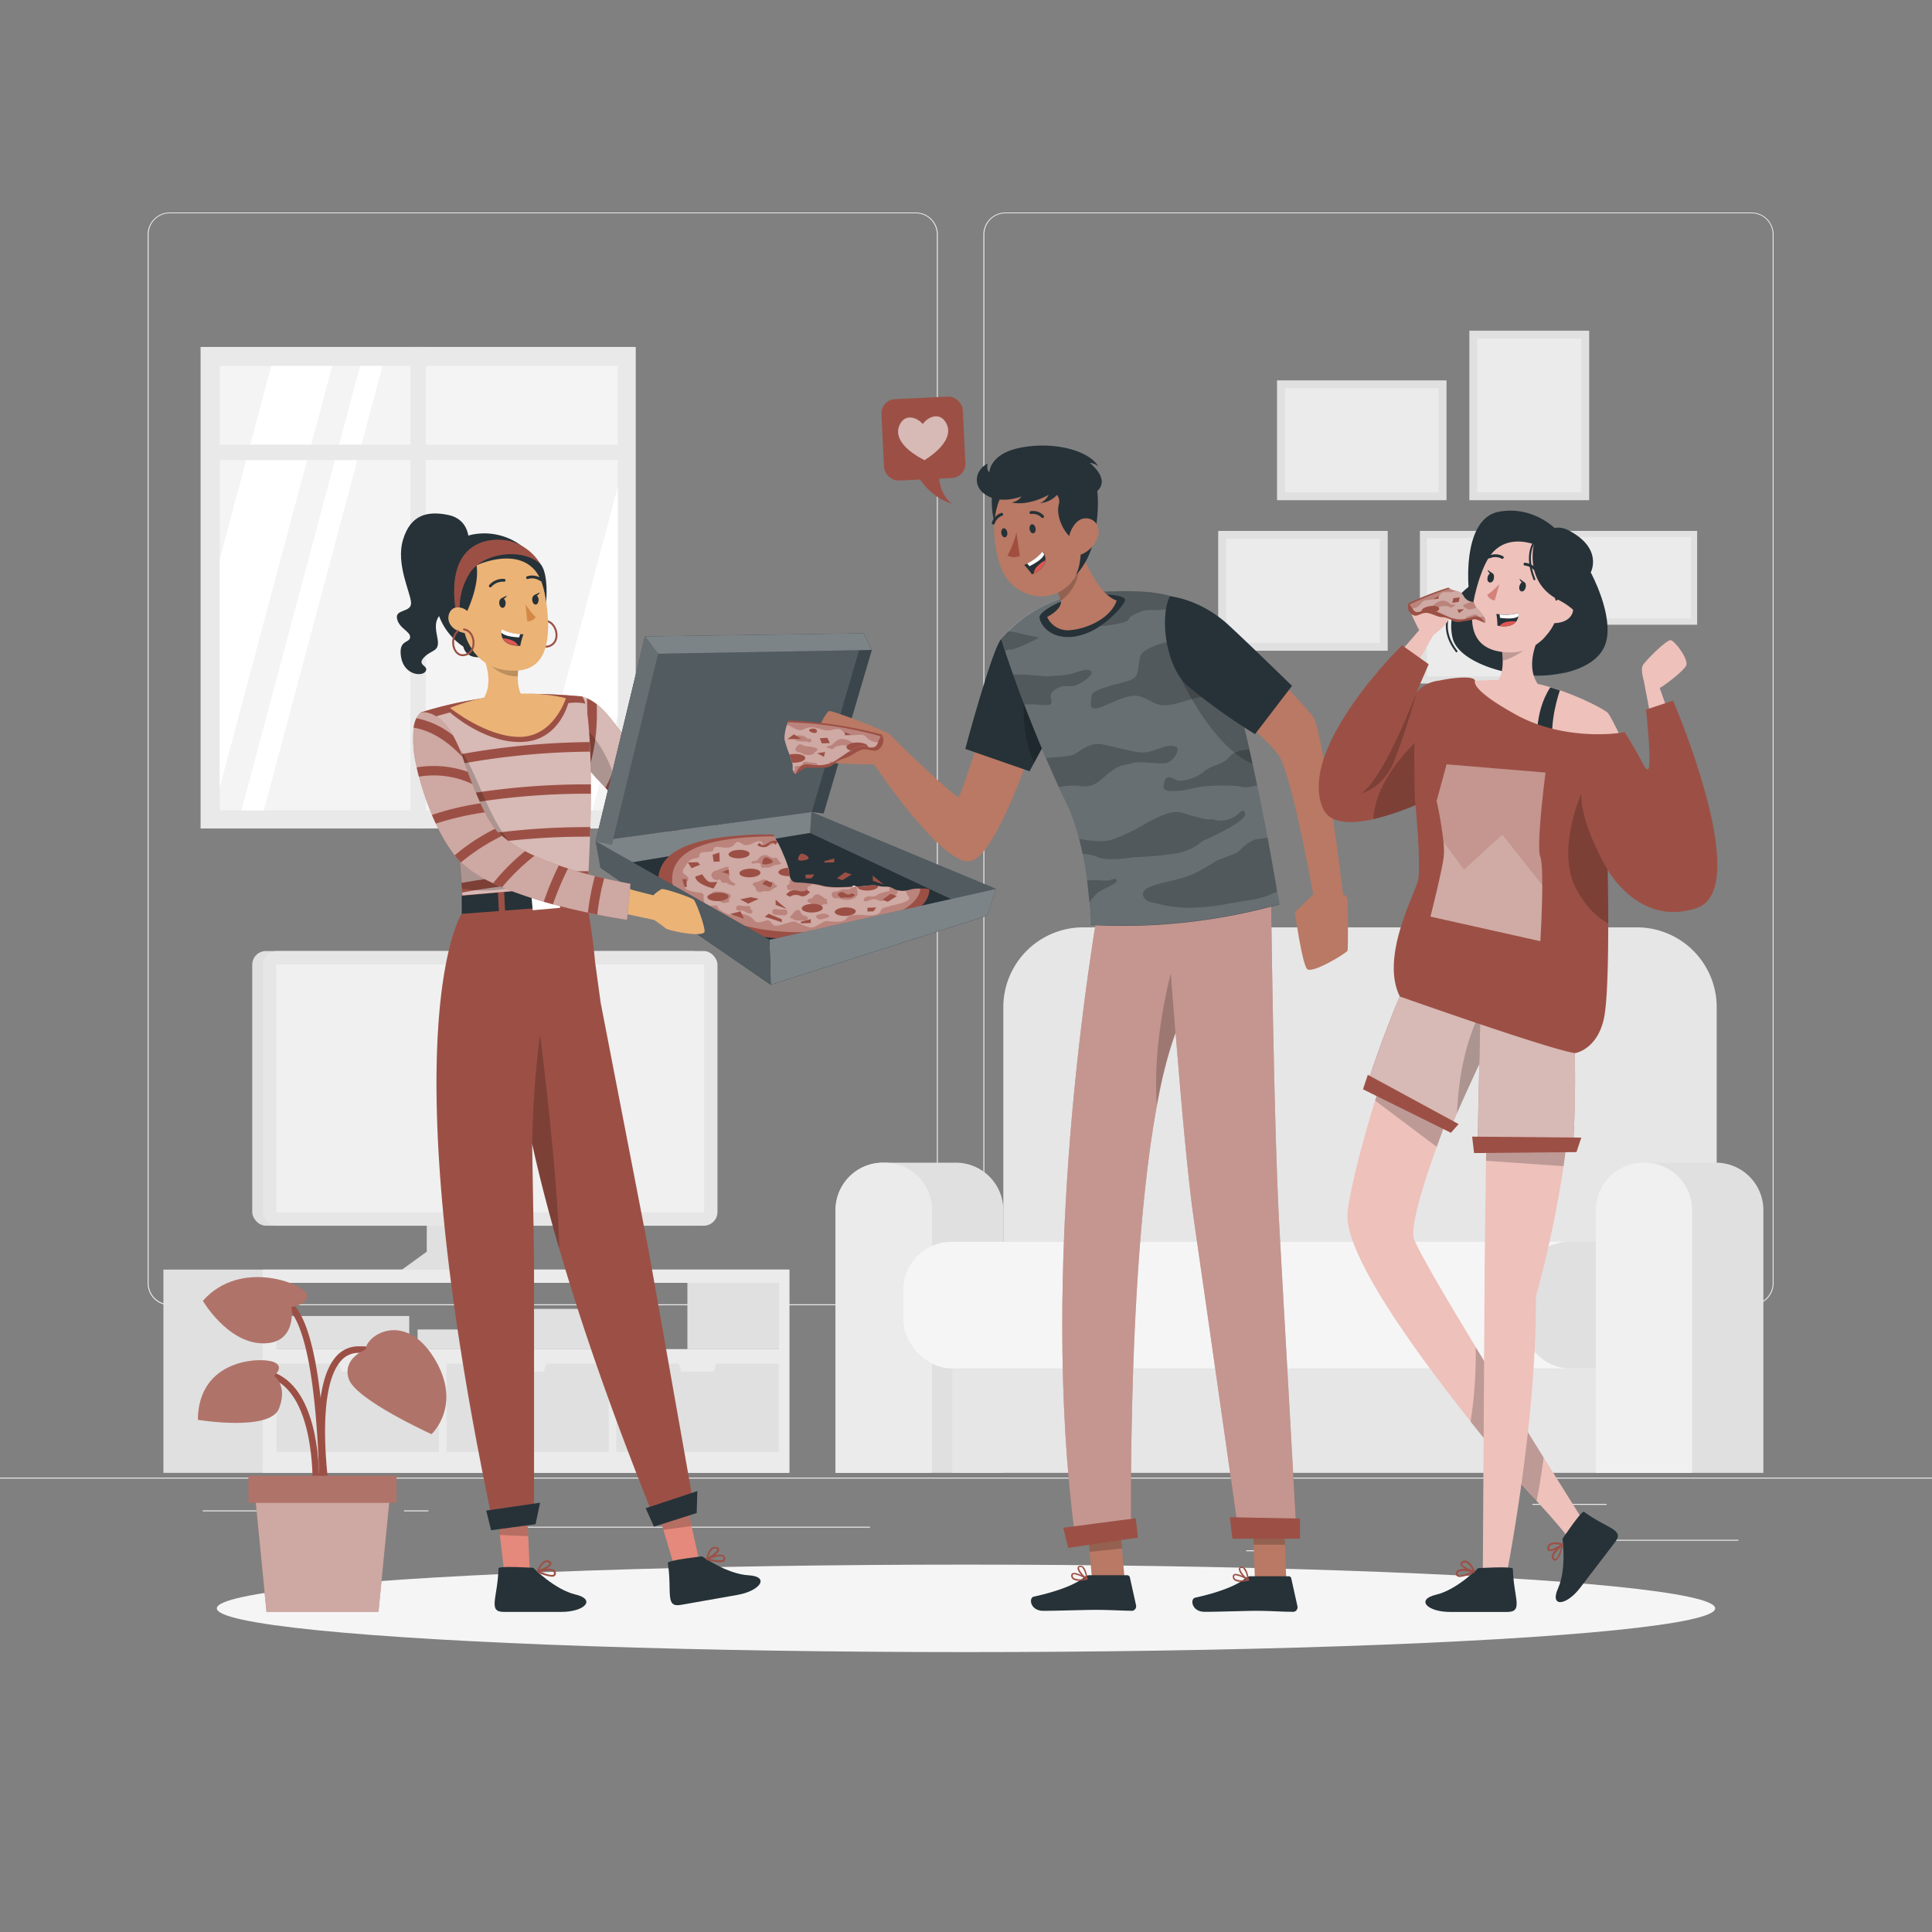 <svg xmlns="http://www.w3.org/2000/svg" viewBox="0 0 500 500"><rect x="0" y="0" width="500" height="500" fill="#808080" stroke="none"/><g id="freepik--background-complete--inject-33"><rect y="382.4" width="500" height="0.25" style="fill:#ebebeb"></rect><rect x="416.78" y="398.49" width="33.12" height="0.25" style="fill:#ebebeb"></rect><rect x="322.53" y="401.21" width="8.69" height="0.25" style="fill:#ebebeb"></rect><rect x="396.59" y="389.21" width="19.19" height="0.25" style="fill:#ebebeb"></rect><rect x="52.46" y="390.89" width="43.19" height="0.25" style="fill:#ebebeb"></rect><rect x="104.56" y="390.89" width="6.33" height="0.25" style="fill:#ebebeb"></rect><rect x="131.47" y="395.11" width="93.68" height="0.25" style="fill:#ebebeb"></rect><path d="M237,337.8H43.91a5.71,5.71,0,0,1-5.7-5.71V60.66A5.71,5.71,0,0,1,43.91,55H237a5.71,5.71,0,0,1,5.71,5.71V332.09A5.71,5.71,0,0,1,237,337.8ZM43.91,55.2a5.46,5.46,0,0,0-5.45,5.46V332.09a5.46,5.46,0,0,0,5.45,5.46H237a5.47,5.47,0,0,0,5.46-5.46V60.66A5.47,5.47,0,0,0,237,55.2Z" style="fill:#ebebeb"></path><path d="M453.31,337.8H260.21a5.72,5.72,0,0,1-5.71-5.71V60.66A5.72,5.72,0,0,1,260.21,55h193.1A5.71,5.71,0,0,1,459,60.66V332.09A5.71,5.71,0,0,1,453.31,337.8ZM260.21,55.2a5.47,5.47,0,0,0-5.46,5.46V332.09a5.47,5.47,0,0,0,5.46,5.46h193.1a5.47,5.47,0,0,0,5.46-5.46V60.66a5.47,5.47,0,0,0-5.46-5.46Z" style="fill:#ebebeb"></path><polygon points="110.45 307.23 110.45 323.93 103.39 329.05 136.32 329.05 125.8 325.16 125.8 308.4 110.45 307.23" style="fill:#e0e0e0"></polygon><path d="M42.29,328.57v52.6h162v-52.6Zm159.32,20.6h-130V332h130Z" style="fill:#e0e0e0"></path><path d="M68,328.57v52.6H204.26v-52.6Zm133.57,20.6h-130V332h130Z" style="fill:#ebebeb"></path><rect x="177.9" y="331.98" width="23.71" height="17.19" style="fill:#e0e0e0"></rect><rect x="71.58" y="340.58" width="34.33" height="8.59" style="fill:#e0e0e0"></rect><rect x="108.07" y="344.07" width="22.08" height="5.1" style="fill:#e0e0e0"></rect><rect x="135.26" y="338.73" width="26.04" height="10.44" style="fill:#e0e0e0"></rect><polygon points="97.43 352.91 96.8 354.97 88.35 354.97 87.72 352.91 71.58 352.91 71.58 375.73 113.57 375.73 113.57 352.91 97.43 352.91" style="fill:#e0e0e0"></polygon><polygon points="141.39 352.91 140.76 354.97 132.32 354.97 131.69 352.91 115.54 352.91 115.54 375.73 157.54 375.73 157.54 352.91 141.39 352.91" style="fill:#e0e0e0"></polygon><polygon points="185.36 352.91 184.73 354.97 176.28 354.97 175.65 352.91 159.51 352.91 159.51 375.73 201.5 375.73 201.5 352.91 185.36 352.91" style="fill:#e0e0e0"></polygon><rect x="65.28" y="246.13" width="117.64" height="71.08" rx="3.53" style="fill:#e0e0e0"></rect><rect x="68.04" y="246.13" width="117.64" height="71.08" rx="3.53" style="fill:#e6e6e6"></rect><rect x="94.78" y="226.3" width="64.17" height="110.73" transform="translate(408.53 154.81) rotate(90)" style="fill:#f0f0f0"></rect><path d="M280.33,240H423.61a20.66,20.66,0,0,1,20.67,20.67v82.21H259.66V260.64A20.66,20.66,0,0,1,280.33,240Z" style="fill:#e6e6e6"></path><path d="M228.53,300.9h18.84a12.28,12.28,0,0,1,12.29,12.28v68H216.25v-68A12.28,12.28,0,0,1,228.53,300.9Z" style="fill:#e0e0e0"></path><path d="M228.53,300.9h.4a12.28,12.28,0,0,1,12.29,12.28v68h-25v-68A12.28,12.28,0,0,1,228.53,300.9Z" style="fill:#ebebeb"></path><rect x="246.47" y="349.94" width="182.48" height="31.23" style="fill:#e6e6e6"></rect><rect x="233.78" y="321.38" width="202.32" height="32.76" rx="12.49" style="fill:#f5f5f5"></rect><rect x="393.6" y="321.38" width="42.26" height="32.76" rx="12.49" style="fill:#e0e0e0;isolation:isolate"></rect><path d="M425.24,300.9h18.84a12.28,12.28,0,0,1,12.28,12.28v68H413v-68A12.28,12.28,0,0,1,425.24,300.9Z" style="fill:#e0e0e0"></path><path d="M425.24,300.9h.4a12.28,12.28,0,0,1,12.28,12.28v68H413v-68A12.28,12.28,0,0,1,425.24,300.9Z" style="fill:#f0f0f0"></path><rect x="51.91" y="89.79" width="112.62" height="124.62" style="fill:#e9e9e9"></rect><rect x="56.87" y="94.72" width="103" height="115" style="fill:#f4f4f4"></rect><polygon points="85.97 94.72 56.87 203.74 56.87 144.72 70.19 94.72 85.97 94.72" style="fill:#fff"></polygon><polygon points="98.98 94.72 68.28 209.72 62.49 209.72 93.19 94.72 98.98 94.72" style="fill:#fff"></polygon><polygon points="159.87 126.08 159.87 185.11 153.34 209.72 137.56 209.72 159.87 126.08" style="fill:#fff"></polygon><rect x="106.22" y="89.79" width="4" height="124.62" style="fill:#e9e9e9"></rect><rect x="53.87" y="115.07" width="108.5" height="4" style="fill:#e9e9e9"></rect><rect x="321.71" y="130.96" width="31.01" height="43.87" transform="translate(184.31 490.12) rotate(-90)" style="fill:#e0e0e0"></rect><rect x="323.73" y="133.03" width="26.96" height="39.75" transform="translate(184.31 490.12) rotate(-90)" style="fill:#ebebeb"></rect><rect x="336.93" y="92.01" width="31.01" height="43.87" transform="translate(238.48 466.38) rotate(-90)" style="fill:#e0e0e0"></rect><rect x="338.95" y="94.08" width="26.96" height="39.75" transform="translate(238.48 466.38) rotate(-90)" style="fill:#ebebeb"></rect><rect x="367.47" y="137.4" width="27.92" height="39.5" style="fill:#e0e0e0"></rect><rect x="369.29" y="139.26" width="24.28" height="35.79" style="fill:#ebebeb"></rect><rect x="380.27" y="85.58" width="31.01" height="43.87" style="fill:#e0e0e0"></rect><rect x="382.29" y="87.64" width="26.96" height="39.75" style="fill:#ebebeb"></rect><rect x="409.91" y="132.36" width="24.28" height="34.35" transform="translate(571.58 -272.51) rotate(90)" style="fill:#e0e0e0"></rect><rect x="411.49" y="133.98" width="21.11" height="31.12" transform="translate(571.58 -272.51) rotate(90)" style="fill:#ebebeb"></rect></g><g id="freepik--Shadow--inject-33"><ellipse id="freepik--path--inject-33" cx="250" cy="416.24" rx="193.89" ry="11.32" style="fill:#f5f5f5"></ellipse></g><g id="freepik--Plant--inject-33"><path d="M83.43,384.81c-.16-1-3.66-25.18,3.35-33.51a7.61,7.61,0,0,1,5.83-2.87c14.15-.33,16.08,11,16.1,11.15l-1.67.26c-.06-.41-1.74-10-14.39-9.72a5.9,5.9,0,0,0-4.57,2.26c-6.53,7.77-3,31.93-3,32.18Z" style="fill:#9C5045"></path><path d="M82.57,383.71l-1.69-.06c0-.22.56-22.25-10.29-26.8C60,352.4,55.17,361.56,55,362l-1.51-.76c0-.11,5.67-11,17.78-5.89C83.16,360.29,82.6,382.75,82.57,383.71Z" style="fill:#9C5045"></path><path d="M82.62,385.44c0-.35-.1-35.19-6.9-45.38-6.52-9.79-17-5.18-17.48-5l-.7-1.54c.12-.05,12.26-5.41,19.59,5.58,7.07,10.61,7.18,44.86,7.18,46.31Z" style="fill:#9C5045"></path><path d="M94.63,349.27s-6.18,2.28-4.34,7.65,21.38,14.23,21.38,14.23,8.18-7.5.66-19.7S94.8,345.42,94.63,349.27Z" style="fill:#9C5045"></path><path d="M75.42,338.22s4.38-.47,4-3.14-17.05-9.55-26.91,1.57c0,0,6.31,10.84,15.43,11S75.42,338.22,75.42,338.22Z" style="fill:#9C5045"></path><path d="M70.91,356.07s3-2.44-.23-3.63-19.31-.86-19.47,15c0,0,18.67,3.11,21-2.94S70.91,356.07,70.91,356.07Z" style="fill:#9C5045"></path><path d="M94.63,349.27s-6.18,2.28-4.34,7.65,21.38,14.23,21.38,14.23,8.18-7.5.66-19.7S94.8,345.42,94.63,349.27Z" style="fill:#fff;opacity:0.2;isolation:isolate"></path><path d="M75.42,338.22s4.38-.47,4-3.14-17.05-9.55-26.91,1.57c0,0,6.31,10.84,15.43,11S75.42,338.22,75.42,338.22Z" style="fill:#fff;opacity:0.2;isolation:isolate"></path><path d="M70.91,356.07s3-2.44-.23-3.63-19.31-.86-19.47,15c0,0,18.67,3.11,21-2.94S70.91,356.07,70.91,356.07Z" style="fill:#fff;opacity:0.2;isolation:isolate"></path><polygon points="97.95 417.16 68.97 417.16 65.85 385.44 101.08 385.44 97.95 417.16" style="fill:#9C5045"></polygon><polygon points="97.95 417.16 68.97 417.16 65.85 385.44 101.08 385.44 97.95 417.16" style="fill:#fff;opacity:0.5;isolation:isolate"></polygon><rect x="64.3" y="381.93" width="38.32" height="7" style="fill:#9C5045"></rect><rect x="64.3" y="381.93" width="38.32" height="7" style="fill:#fff;opacity:0.2;isolation:isolate"></rect></g><g id="freepik--speech-bubble--inject-33"><rect x="228.42" y="102.94" width="21.1" height="21.1" rx="3.69" transform="translate(483.1 215.44) rotate(177.26)" style="fill:#9C5045"></rect><path d="M233,109.62c1.38-2.49,4.26-1.69,5.82.12,1.38-1.95,4.18-3,5.79-.67,2.7,4-2.29,8-4.66,9.57-.27.18-.49.34-.68.45l-.72-.38C236,117.35,230.66,113.82,233,109.62Z" style="fill:#fff;opacity:0.6;isolation:isolate"></path><path d="M237.13,122.51s3.07,6.19,9.36,7.87c0,0-3.52-1.81-3.57-8.41Z" style="fill:#9C5045"></path></g><g id="freepik--character-1--inject-33"><path d="M150.57,180.24c8.28,2.58,8.48,11.09,27.43,27.94,10.56,9.39,27.42,13.37,27.42,13.37l-2.28,6.52s-25.28.77-51.15-29.35Z" style="fill:#9C5045"></path><path d="M205.42,221.55l-2.28,6.52a37.55,37.55,0,0,1-9-1.25c-.77-.19-1.59-.4-2.44-.65a62.91,62.91,0,0,1-8.39-3.09c-.73-.33-1.48-.68-2.25-1.06a74.42,74.42,0,0,1-7.23-4.05q-1-.65-2.07-1.35-2.94-2-6-4.44c-.63-.5-1.26-1-1.9-1.58-1-.88-2.1-1.82-3.16-2.8-.74-.68-1.48-1.39-2.22-2.12s-1.2-1.18-1.8-1.8c-1.45-1.51-2.93-3.11-4.4-4.82a3.31,3.31,0,0,1-.3-.34l-.52-6.76-.3-3.92-.6-7.8c.46.15.9.3,1.31.48a12.06,12.06,0,0,1,2.55,1.53c2.23,1.71,4,4.24,6.69,7.71.63.83,1.3,1.72,2,2.67,1.67,2.09,3.65,4.46,6.14,7.12.61.65,1.25,1.31,1.92,2h0c1.6,1.63,3.39,3.36,5.4,5.19.45.4.9.82,1.37,1.23.21.19.41.37.63.54a47,47,0,0,0,6.58,4.64c.73.43,1.45.84,2.19,1.23a76,76,0,0,0,7.26,3.4c.81.32,1.58.63,2.33.9A75.85,75.85,0,0,0,205.42,221.55Z" style="fill:#fff;opacity:0.6"></path><path d="M152.29,199.06a3.31,3.31,0,0,1-.3-.34l-.52-6.76a55.85,55.85,0,0,0,.41-11.24,12.06,12.06,0,0,1,2.55,1.53C154.6,186.82,154.34,193.3,152.29,199.06Z" style="fill:#9C5045"></path><path d="M163.17,192.63a39.31,39.31,0,0,1-4.68,13.05c-.59-.58-1.2-1.18-1.8-1.8A40.77,40.77,0,0,0,161.12,190C161.75,190.79,162.42,191.68,163.17,192.63Z" style="fill:#9C5045"></path><path d="M171.23,201.75h0a43.09,43.09,0,0,1-5.46,10.42c-.63-.5-1.26-1-1.9-1.58a42.6,42.6,0,0,0,5.44-10.85C169.92,200.4,170.56,201.06,171.23,201.75Z" style="fill:#9C5045"></path><path d="M178.63,208.72a44.71,44.71,0,0,1-4.77,9.25q-1-.65-2.07-1.35a42.67,42.67,0,0,0,4.84-9.67c.45.4.9.82,1.37,1.23C178.21,208.37,178.41,208.55,178.63,208.72Z" style="fill:#9C5045"></path><path d="M187.4,214.59a46.74,46.74,0,0,1-4.06,8.49c-.73-.33-1.48-.68-2.25-1.06a45.94,45.94,0,0,0,4.12-8.66C185.94,213.79,186.66,214.2,187.4,214.59Z" style="fill:#9C5045"></path><path d="M197,218.89a50.87,50.87,0,0,1-2.82,7.93c-.77-.19-1.59-.4-2.44-.65a46.45,46.45,0,0,0,2.93-8.18C195.47,218.31,196.24,218.62,197,218.89Z" style="fill:#9C5045"></path><path d="M160.71,207.8c-.74-.68-1.48-1.39-2.22-2.12s-1.2-1.18-1.8-1.8c-1.45-1.51-2.93-3.11-4.4-4.82a3.31,3.31,0,0,1-.3-.34l-.52-6.76-.3-3.92C154.11,190.79,158.69,196.68,160.71,207.8Z" style="opacity:0.2;isolation:isolate"></path><path d="M121.32,140.06s.34-5.61-5.28-6.78-9.82.06-11.74,6.39,2,13.78,2.09,16.35-4.26,1.54-3.63,4.14,3.5,3.23,3.37,4.79-3.11.53-2.33,5.14,5.45,5.12,6.36,3.63-2.47-1.48-.39-3.63,4.2-1.25,3.4-5.14-.53-5.61,3.29-7.67S121.32,140.06,121.32,140.06Z" style="fill:#263238"></path><path d="M141.32,156s.78-7.26-1.41-10a31.48,31.48,0,0,0-5.29-5,16,16,0,0,0-12.4-2.65c-7,1.55-10.37,8.1-9.6,16.64a16.59,16.59,0,0,0,7.29,12.36s.68,4.63,7.78,1.86S141.32,156,141.32,156Z" style="fill:#263238"></path><polygon points="180.87 403.52 174.31 404.68 171.62 395.74 169.17 387.53 176.73 384.89 178.93 394.75 180.87 403.52" style="fill:#e4897b"></polygon><path d="M172.83,404.51c-.11-.73,8.88-1.73,8.88-1.73s6.44,4.59,12,4.9,3.13,4-2.81,5.07l-14.67,2.59C172,416.09,174,412,172.83,404.51Z" style="fill:#263238"></path><path d="M186.12,404.28a13.8,13.8,0,0,1-3.22-.53l-.08,0h0l-.06-.06h0a.14.14,0,0,1,0-.06h0a.21.21,0,0,1,0-.11c0-.1.4-2.3,1.51-3a1.39,1.39,0,0,1,1.16-.17c.44.12.68.34.71.64.06.47-.49,1.05-1.15,1.57a3.73,3.73,0,0,1,2-.14,1,1,0,0,1,.58.52.89.89,0,0,1,0,1A1.94,1.94,0,0,1,186.12,404.28Zm-2.43-.82c1.4.32,3.12.53,3.48.11,0,0,.12-.15,0-.48a.5.5,0,0,0-.31-.27C186.13,402.57,184.64,403.06,183.69,403.46Zm1.31-2.74a.91.91,0,0,0-.5.15,4,4,0,0,0-1.19,2.18c1.23-.73,2.38-1.65,2.33-2.05,0-.13-.24-.21-.37-.24A.84.84,0,0,0,185,400.72Z" style="fill:#9C5045"></path><polygon points="178.96 394.95 171.66 395.92 169.19 387.62 176.74 384.93 178.96 394.95" style="opacity:0.2;isolation:isolate"></polygon><polygon points="137.09 406.33 130.43 406.33 129.33 397.06 128.34 388.55 136.25 387.26 136.7 397.36 137.09 406.33" style="fill:#e4897b"></polygon><path d="M129,405.9c0-.73,9-.15,9-.15s5.55,5.64,10.94,6.91,2.38,4.5-3.65,4.5h-14.9C126.15,417.16,128.82,413.51,129,405.9Z" style="fill:#263238"></path><path d="M142.79,408.05a11.13,11.13,0,0,1-3.74-1.14.12.12,0,0,1-.08-.06h0l0-.05a.28.28,0,0,1,0-.18c0-.09.79-2.2,2-2.71a1.38,1.38,0,0,1,1.16,0c.42.2.62.45.6.76,0,.48-.67.95-1.41,1.34a3.7,3.7,0,0,1,2,.23,1,1,0,0,1,.48.61.85.85,0,0,1-.22,1A1.27,1.27,0,0,1,142.79,408.05Zm-2.92-1.29c1.33.56,3,1.06,3.41.71,0,0,.15-.12.06-.48a.52.52,0,0,0-.26-.31C142.43,406.31,140.88,406.53,139.87,406.76Zm1.62-2.48a.94.94,0,0,0-.37.07,4,4,0,0,0-1.55,1.94c1.34-.51,2.63-1.21,2.65-1.61,0-.13-.2-.25-.32-.3A.91.91,0,0,0,141.49,404.28Z" style="fill:#9C5045"></path><polygon points="136.7 397.56 129.33 397.24 128.34 388.64 136.25 387.31 136.7 397.56" style="opacity:0.2;isolation:isolate"></polygon><path d="M179.58,389.75l-10.78,1.9c-10.88-27.1-18.62-49.73-24.08-68.51-2.95-10.13-5.24-19.14-7-27.13l.49,29.51v67h-11c-26.63-127-7.76-156-7.76-156l31.86-5.44A143.69,143.69,0,0,1,154,248.9l1.44,10.53,12.45,64.31Z" style="fill:#9C5045"></path><polygon points="167.11 390.32 180.48 385.89 180.3 391.57 169.24 395.1 167.11 390.32" style="fill:#263238"></polygon><polygon points="125.83 390.94 139.77 388.9 138.6 394.47 127.1 396.02 125.83 390.94" style="fill:#263238"></polygon><polygon points="119.5 231.75 119.5 236.51 151.99 234.01 151.99 228.39 119.5 231.75" style="fill:#263238"></polygon><rect x="137.6" y="229.86" width="7.13" height="5.41" transform="translate(-20.18 13.52) rotate(-5.12)" style="fill:#fff"></rect><rect x="129" y="229.79" width="1.61" height="8.22" transform="translate(-11.77 6.93) rotate(-2.93)" style="fill:#9C5045"></rect><rect x="148.85" y="227.61" width="1.61" height="8.22" transform="translate(-11.61 7.93) rotate(-2.92)" style="fill:#9C5045"></rect><path d="M152.13,229l-32.5,2.81a115.53,115.53,0,0,0-3.46-23.87c-.78-3.11-1.75-6.59-3-10.6-.67-2.15-1.41-4.46-2.24-6.94-.62-1.88-1.29-3.88-2-6a96.58,96.58,0,0,1,13.48-3.26,103.56,103.56,0,0,1,14.6-1.54c6.32-.05,13.58.66,13.58.66s1,.25,1.69,6.95C152.85,193.48,153.43,206.07,152.13,229Z" style="fill:#9C5045"></path><path d="M152.9,205.42c0,2.61-.05,5.48-.13,8.64,0,.81-.05,1.62-.07,2.47-.1,2.77-.22,5.74-.39,8.93,0,.81-.08,1.64-.13,2.47,0,.34,0,.68-.05,1l-32.5,2.8c0-.25,0-.51,0-.77s0-.7-.07-1.05-.07-.95-.1-1.43c-.22-3.06-.48-5.94-.91-9-.12-.79-.24-1.6-.37-2.43-.43-2.54-1-5.25-1.73-8.3-.08-.29-.15-.59-.23-.89-.12-.5-.25-1-.38-1.5-.61-2.3-1.31-4.82-2.16-7.59-.15-.49-.31-1-.46-1.52-.09-.27-.18-.56-.27-.84-.42-1.34-.88-2.75-1.36-4.23-.2-.61-.4-1.23-.61-1.86-.42-1.28-.87-2.62-1.34-4q-.33-1-.69-2a96.34,96.34,0,0,1,13.49-3.25A103.58,103.58,0,0,1,137,179.58c6.32-.05,13.59.66,13.59.66s.41.1.89,1.86a33.63,33.63,0,0,1,.79,5.09c.13,1.33.25,2.93.35,4.86.05.77.09,1.6.12,2.48.1,2.39.16,5.18.18,8.43C152.91,203.75,152.91,204.58,152.9,205.42Z" style="fill:#fff;opacity:0.6"></path><path d="M147.06,182s-2.21,8.88-10.68,9.91c-10.12,1.24-19.92-7.53-19.92-7.53s-3.13.83-6.87,2q-.33-1-.69-2a96.34,96.34,0,0,1,13.49-3.25A103.58,103.58,0,0,1,137,179.58c6.32-.05,13.59.66,13.59.66s.41.1.89,1.86A11.39,11.39,0,0,0,147.06,182Z" style="fill:#9C5045"></path><path d="M152.72,194.53a193,193,0,0,0-39.09,4.28c-.15-.49-.31-1-.46-1.52-.09-.27-.18-.56-.27-.84a197.23,197.23,0,0,1,39.7-4.4C152.65,192.82,152.69,193.65,152.72,194.53Z" style="fill:#9C5045"></path><path d="M152.9,205.42a186.2,186.2,0,0,0-36.5,3.37c-.08-.29-.15-.59-.23-.89-.12-.5-.25-1-.38-1.5A190,190,0,0,1,152.9,203C152.91,203.75,152.91,204.58,152.9,205.42Z" style="fill:#9C5045"></path><path d="M152.77,214.06c0,.81-.05,1.62-.07,2.47a184,184,0,0,0-34.2,3c-.12-.79-.24-1.6-.37-2.43A187.44,187.44,0,0,1,152.77,214.06Z" style="fill:#9C5045"></path><path d="M152.31,225.46c0,.81-.08,1.64-.13,2.47a185.63,185.63,0,0,0-32.6,3.06c-.06-.84-.11-1.66-.17-2.48A191.14,191.14,0,0,1,152.31,225.46Z" style="fill:#9C5045"></path><path d="M139.24,224.26l-6.43,5.36a32.19,32.19,0,0,1-13.3.32c0-.48-.07-.95-.1-1.43-.22-3.06-.48-5.94-.91-9-.12-.79-.24-1.6-.37-2.43-.43-2.54-1-5.25-1.73-8.3-.08-.29-.15-.59-.23-.89-.12-.5-.25-1-.38-1.5-.61-2.3-1.31-4.82-2.16-7.59-.15-.49-.31-1-.46-1.52-.09-.27-.18-.56-.27-.84-.42-1.34-.88-2.75-1.36-4.23,1.19-1.88,2.64-2.6,4.25-1.51C124.74,196.78,124.83,216.18,139.24,224.26Z" style="opacity:0.2;isolation:isolate"></path><path d="M134.3,186.76c-8-1-10.41-4.45-10.41-4.45,5.08-4.79.86-13.1.86-13.1l9.64,1.8a29.58,29.58,0,0,0-.38,4.06c-.07,5.85,2.58,5.91,2.58,5.91C138.28,184.15,134.3,186.76,134.3,186.76Z" style="fill:#ebb376"></path><path d="M134.39,171a29.58,29.58,0,0,0-.38,4.06c-6.51,0-9.26-5.86-9.26-5.86Z" style="opacity:0.2;isolation:isolate"></path><path d="M141,160.66c2.87,0,4.19,4.76,1.76,6.26-3.13,1.93-5.36-3.12-3.24-5.62" style="fill:none;stroke:#9C5045;stroke-linecap:round;stroke-linejoin:round;stroke-width:0.5px"></path><path d="M129.06,144.05c8.38-.46,11.32,3.88,12.41,12.49,1.36,10.75-.61,18.54-11.22,16.81C115.85,171,115.14,144.82,129.06,144.05Z" style="fill:#ebb376"></path><path d="M136,156.36a17.72,17.72,0,0,0,2.63,3.35,2.32,2.32,0,0,1-2.16,1.06Z" style="fill:#d58745"></path><path d="M130.86,156c0,.69-.27,1.27-.73,1.31s-.88-.49-.93-1.18.27-1.27.73-1.31S130.81,155.27,130.86,156Z" style="fill:#263238"></path><path d="M129.74,154.83l1.45-.71S130.55,155.44,129.74,154.83Z" style="fill:#263238"></path><path d="M139.4,155.15c0,.69-.28,1.27-.74,1.31s-.87-.49-.92-1.18.27-1.28.73-1.31S139.34,154.46,139.4,155.15Z" style="fill:#263238"></path><path d="M138.28,154l1.45-.71S139.08,154.63,138.28,154Z" style="fill:#263238"></path><path d="M130.46,150.18a4.38,4.38,0,0,0-3.57,1.46" style="fill:none;stroke:#263238;stroke-linecap:round;stroke-linejoin:round;stroke-width:0.725px"></path><path d="M136.53,149.49a3.91,3.91,0,0,1,3.38.51" style="fill:none;stroke:#263238;stroke-linecap:round;stroke-linejoin:round;stroke-width:0.725px"></path><path d="M135.46,164.14a21.32,21.32,0,0,0-.82,3,4.87,4.87,0,0,1-.54,0c-2.46-.11-3.56-1-4-1.9a3,3,0,0,1-.32-1.46,2.71,2.71,0,0,1,.11-.85,11.51,11.51,0,0,0,4.76,1.22Z" style="fill:#263238"></path><path d="M134.62,164.09l-.26.86c-2.31-.11-3.92-.5-4.61-1.23a2.71,2.71,0,0,1,.11-.85A11.51,11.51,0,0,0,134.62,164.09Z" style="fill:#fff"></path><path d="M134.1,167.08c-2.46-.11-3.56-1-4-1.9a7.87,7.87,0,0,1,2.7.67A3,3,0,0,1,134.1,167.08Z" style="fill:#de5753"></path><path d="M120.67,158.68s3.55-7.1,2.66-12.38c0,0,16.24-7.7,18,9.11,0,0,.8-15-13.62-14.6s-13.21,21.53-5.43,27.4C122.26,168.21,118.49,163.12,120.67,158.68Z" style="fill:#263238"></path><path d="M119,158.57a16.78,16.78,0,0,1,2.63-10.32c3.31-5.16,13.54-6.62,18.26-2.24a13.26,13.26,0,0,0-7.73-5.95c-4.49-1.16-17-.87-14.23,17.92Z" style="fill:#9C5045"></path><path d="M122.14,160.37a3.69,3.69,0,0,0-4.14-3.14c-2.58.43-3.53,5.83,3,6.75C121.94,164.12,122.41,163.18,122.14,160.37Z" style="fill:#ebb376"></path><path d="M120.08,162.88c2.83.41,3.42,5.33.79,6.45-3.39,1.43-4.83-3.9-2.36-6.05" style="fill:none;stroke:#9C5045;stroke-linecap:round;stroke-linejoin:round;stroke-width:0.5px"></path><path d="M116.46,183.2s9.41,7.63,18.16,7.51,11.83-10,11.83-10S132.87,176.72,116.46,183.2Z" style="fill:#ebb376"></path><path d="M144.72,323.14c-2.95-10.13-5.24-19.14-7-27.13a249.22,249.22,0,0,1,2.05-28.3S144.44,304.21,144.72,323.14Z" style="opacity:0.2;isolation:isolate"></path><polygon points="225.63 168.21 213.16 210.53 210.02 210.15 223.52 163.91 225.63 168.21" style="fill:#263238"></polygon><polygon points="225.63 168.21 213.16 210.53 210.02 210.15 223.52 163.91 225.63 168.21" style="fill:#fff;opacity:0.1"></polygon><polygon points="154.15 217.71 210.02 210.15 209.66 215.56 155.38 224.53 154.15 217.71" style="fill:#263238"></polygon><polygon points="154.15 217.71 210.02 210.15 209.66 215.56 155.38 224.53 154.15 217.71" style="fill:#fff;opacity:0.4"></polygon><polygon points="210.02 210.15 257.79 230.04 255.41 236.99 209.66 215.56 210.02 210.15" style="fill:#263238"></polygon><polygon points="210.02 210.15 257.79 230.04 255.41 236.99 209.66 215.56 210.02 210.15" style="fill:#fff;opacity:0.2"></polygon><polygon points="155.38 224.53 209.66 215.56 255.41 236.99 199.47 254.84 155.38 224.53" style="fill:#263238"></polygon><path d="M240.53,230.13c-.05,4.5-6,9.52-24.42,12.16-26.91,3.85-45.55-8.89-45.77-13.55-.31-6.3,4.18-11.52,22.54-12.63,2.41-.15,4.85-.19,7.28-.16l.27.51c.17.34.36.7.56,1.08l.16.34.08.08,0,0c.44.86.88,1.77,1.29,2.67a1.17,1.17,0,0,0,0,.11,26.34,26.34,0,0,1,1.44,3.76,4.15,4.15,0,0,1,.2,1.11,4.4,4.4,0,0,0,.15,1.12,2.45,2.45,0,0,0,.34.78,1.76,1.76,0,0,0,1.21.85s2,.05,4.1.32a19.54,19.54,0,0,1,2.77.51c2.2.6,5.18.41,7.7.28l.08-.07a.75.75,0,0,1,.77-.16.48.48,0,0,1,.16.18h.38c2.72-.08,3.78-.55,5.45-.15,1.24.29,2.17.13,3,.3a2.87,2.87,0,0,1,.88.36,3.67,3.67,0,0,0,1.07.45,5.55,5.55,0,0,0,2.26.1,4.29,4.29,0,0,0,.89-.22,8,8,0,0,1,2.78-.29,3,3,0,0,0,.43,0A5.85,5.85,0,0,1,240.53,230.13Z" style="fill:#9C5045"></path><path d="M238.2,230c-.49,4-6.2,8.28-22.31,10.6-24.65,3.53-41.73-8.14-41.93-12.41-.28-5.77,3.83-10.56,20.64-11.57,1.93-.12,3.88-.16,5.83-.15.17.34.36.7.56,1.08l.16.34.08.08,0,0c.44.86.88,1.77,1.29,2.67a1.17,1.17,0,0,0,0,.11,26.34,26.34,0,0,1,1.44,3.76,4.15,4.15,0,0,1,.2,1.11,4.4,4.4,0,0,0,.15,1.12,2.45,2.45,0,0,0,.34.78,1.76,1.76,0,0,0,1.21.85s2,.05,4.1.32a19.54,19.54,0,0,1,2.77.51c2.2.6,5.18.41,7.7.28l.08-.07a.75.75,0,0,1,.77-.16.48.48,0,0,1,.16.18h.38c2.72-.08,3.78-.55,5.45-.15,1.24.29,2.17.13,3,.3a2.87,2.87,0,0,1,.88.36,3.67,3.67,0,0,0,1.07.45,5.55,5.55,0,0,0,2.26.1,4.29,4.29,0,0,0,.89-.22A8,8,0,0,1,238.2,230Z" style="fill:#fff;opacity:0.3"></path><path d="M235.08,231.88a1.65,1.65,0,0,1-.55-1.38,5.55,5.55,0,0,1-2.26-.1,2.38,2.38,0,0,1,0,.26,1,1,0,0,1-.55.93.93.93,0,0,1-.2.1c-.85.44-1.66.38-2.47,1a3.69,3.69,0,0,1-.4.29,1.23,1.23,0,0,1-.52.2c-.53.05-1-.33-1.51-.45A3,3,0,0,0,225,233a2.66,2.66,0,0,1-1.41.24.89.89,0,0,1,.49-1.09,2.64,2.64,0,0,1,1.31-.16,2.37,2.37,0,0,0,1.3-.19c.16-.09.29-.21.45-.3a9.52,9.52,0,0,1,2.35-.77l.78-.21a1.1,1.1,0,0,1-.07-.65.65.65,0,0,1,.13-.28c-.86-.17-1.79,0-3-.3-1.67-.4-2.73.07-5.45.15h-.38a3.42,3.42,0,0,1,.42,2.14,2.59,2.59,0,0,1-1,.95,3.2,3.2,0,0,1-.74.24,4.83,4.83,0,0,1-2.27,0c-.17-.08-.32-.2-.49-.26a3.41,3.41,0,0,0-1.11,0,1.2,1.2,0,0,1-.95-.52.84.84,0,0,1,.09-1c.33-.3.84-.22,1.28-.32s.89-.43,1.37-.51,1.29.18,1.84-.11a3.05,3.05,0,0,0,.57-.45c-2.52.13-5.5.32-7.7-.28a19.54,19.54,0,0,0-2.77-.51.63.63,0,0,1-.08.23c-.2.33-.7.24-.89.52s0,.63-.06,1a.37.37,0,0,1,0,.17,3.18,3.18,0,0,1-1.44.86c-.3,0-.47-.36-.66-.6a1.39,1.39,0,0,0-.44-.36,2.16,2.16,0,0,0-.78-.25,7.29,7.29,0,0,0-1.4,0,.47.47,0,0,1-.33-.06.5.5,0,0,1-.13-.21,1.7,1.7,0,0,1-.17-.67.62.62,0,0,1,.32-.57c.17-.08.44-.1.45-.29s-.07-.16-.11-.24a.51.51,0,0,1,.3-.63l.16-.05a2.45,2.45,0,0,1-.34-.78,4.4,4.4,0,0,1-.15-1.12,4.15,4.15,0,0,0-.2-1.11,26.34,26.34,0,0,0-1.44-3.76,1.17,1.17,0,0,1,0-.11c-.41-.9-.85-1.81-1.29-2.67l0,0-.08-.08-.16-.34-.15.11a6.46,6.46,0,0,1-.75.51,5.56,5.56,0,0,1-1.16.51c-.79.24-1.18.2-1.39,0-.41-.31-.19-1.06-1-1.12-1.17-.07-2.21,1-3.48,1s-.89-.45-2-.77-.83,1.2-2.68,1.41-3.7-.78-3.84.49c-.12,1.07-3.06.28-3.52,1.08s.22,1.06-1.28,1.25S178,223.2,177,224.74s.79,1.58,1.11,2.45c.16.42-.14.79-.46,1.16s-.65.77-.51,1.23c.27.91,2.93,1.35,4.2,1.48s.42,1.28,1,2.64,3.31.19,3.35.91,2.12,2.08,4,2.19a3.16,3.16,0,0,0,1-.09,4.59,4.59,0,0,1,1.24-.16,4.49,4.49,0,0,1,3.34,1.74c.81,1.05,2.91-.27,3.59-.1s.72.86,1.52,1.32,4.43-1.19,5.19-1,3,1.37,4.26,1.52,3.26-1.84,4.3-1.68,4.29.54,5-.72,3.91-.8,5.3-.75,3,0,3.45-1.07,1.24-.9,2.57-1.34S236.43,233.38,235.08,231.88Zm-24.69.35c.05-.09.09-.19.13-.28a1.16,1.16,0,0,1,1.39-.41,5,5,0,0,1,1.33.83,1,1,0,0,0,.73.27c0,.34.06.67.1,1s0,.44-.22.44-.18-.11-.27-.15a.27.27,0,0,0-.13,0c-.28,0-.72.39-1,.44h0a3.68,3.68,0,0,1-2.22-.43c-.31-.13-.6-.28-.9-.41a.66.66,0,0,1-.32-.22.45.45,0,0,1,.19-.56,1.82,1.82,0,0,1,.61-.2A.91.91,0,0,0,210.39,232.23Zm-15.6-9.34c.27-.09.56,0,.83-.09.44-.12.67-.6,1-.93a1.89,1.89,0,0,1,1.88-.48c.57.18,1.06.64,1.66.66a2.23,2.23,0,0,1,.73,0c.47.17.55.83,1,1.11.08.06.19.11.21.21s-.09.23-.2.28a5.91,5.91,0,0,1-1.27.2,7.62,7.62,0,0,0-1.24.56,2.55,2.55,0,0,1-1,.09,4.76,4.76,0,0,1-1,.07.55.55,0,0,1-.46-.4c0-.11,0-.23,0-.35a.44.44,0,0,0-.13-.24,1.09,1.09,0,0,0-.76-.24,4.06,4.06,0,0,0-1,.13.53.53,0,0,1-.39,0C194.35,223.38,194.53,223,194.79,222.89Zm-10.58,3.33a.75.75,0,0,1,.09-.3,1.35,1.35,0,0,1,.79-.54l2.41-.89a1.52,1.52,0,0,1,.91-.14c.09,0,.2.08.21.17s-.07.18-.13.25a1.06,1.06,0,0,0-.22.33.6.6,0,0,0,.1.74c.08.06.18.1.26.16a.15.15,0,0,1,.09.06.56.56,0,0,1,0,.61,1.11,1.11,0,0,0-.12.3,3.81,3.81,0,0,0,.88,1.34l0,0a2.69,2.69,0,0,1,.57.26c.18.13.27.44.08.57a.48.48,0,0,1-.39,0,5.45,5.45,0,0,1-1.06-.25c-.27-.11-.5-.37-.77-.44s-.73.15-1.06-.12-.32-.66-.65-.69a.72.72,0,0,0-.29.06,1.39,1.39,0,0,1-1.78-1.53Zm4.42,7.27a.31.31,0,0,1-.21.06c-.61,0-1,.3-1.65,0a3.32,3.32,0,0,0-.89-.38.42.42,0,0,0-.16,0h-.38l-.24,0a2.7,2.7,0,0,1-1.1-.48.88.88,0,0,1-.42-.43c-.1-.3.13-.6.35-.83l.17-.18a1.87,1.87,0,0,1,.64-.45,2.05,2.05,0,0,1,.65-.1,7.7,7.7,0,0,1,3.08.54c.32.13.68.36.64.69s-.38.48-.45.78a.94.94,0,0,0,0,.29,1.87,1.87,0,0,1,0,.25A.28.28,0,0,1,188.63,233.49Zm6.09,2.5a.52.52,0,0,1-.43.42c-.91.17-1.48-.73-2.34-.77-.39,0-.81.12-1.15-.08a.66.66,0,0,1-.12-1,1.1,1.1,0,0,1,.85-.23,10,10,0,0,0,1.87.18c.26,0,.58-.08.71.14a1.06,1.06,0,0,1,.09.39c.09.35.53.56.52.9Zm2.68-5.31c-.18,0-.35.14-.53.18a1.05,1.05,0,0,1-1.13-.51c-.16-.31-.17-.7-.43-.92a1.74,1.74,0,0,1-.41-.28c-.18-.25,0-.61.29-.74a4.08,4.08,0,0,1,.87-.19,9.21,9.21,0,0,0,1.08-.46,1.14,1.14,0,0,1,1.12,0l.1.09a2.23,2.23,0,0,0,.44.43,1.83,1.83,0,0,0,.93,0,.77.77,0,0,1,.45.11,1.59,1.59,0,0,1,.36.45.5.5,0,0,0,.47.27.39.39,0,0,1-.15.51,4.41,4.41,0,0,1-.54.24,3.82,3.82,0,0,0-.68.45,1.64,1.64,0,0,1-.69.33C198.43,230.79,197.92,230.52,197.4,230.68Zm5.67,6.2a20,20,0,0,1-2.44-.13.91.91,0,0,1-.53-.2.77.77,0,0,1-.24-.53.76.76,0,0,1,.21-.53.69.69,0,0,1,.52-.24,19.84,19.84,0,0,0,2.44.13.75.75,0,0,1,0,1.5Zm2.84,1.3a3,3,0,0,1-.51-.25,4.7,4.7,0,0,0-.87-.36c-.11-.17,0-.39.17-.55l.88-1a1.51,1.51,0,0,1,.71-.52.76.76,0,0,1,.85.39c.07.14.1.3.16.44a1.6,1.6,0,0,0,1.12.72c.43.11.88.4.57.9a.46.46,0,0,1-.15.16h0a.91.91,0,0,1-.47.12,6.48,6.48,0,0,1-.65,0A7.22,7.22,0,0,1,205.91,238.18Zm8.44-.81a8.64,8.64,0,0,1-1.9.57h-.27c-.48-.07-1.2-.48-.87-1a.78.78,0,0,1,.52-.25l.6-.12a3.47,3.47,0,0,1,1-.1,1.79,1.79,0,0,1,1.06.46.31.31,0,0,1,.13.25C214.63,237.26,214.48,237.33,214.35,237.37Z" style="fill:#fff;opacity:0.3"></path><path d="M194,220.94c0,.62-1.19,1.16-2.69,1.2s-2.74-.42-2.76-1,1.19-1.16,2.69-1.2S193.93,220.33,194,220.94Z" style="fill:#9C5045"></path><path d="M196.82,225.85c0,.62-1.19,1.15-2.7,1.2s-2.74-.43-2.75-1.05,1.18-1.15,2.69-1.19S196.8,225.23,196.82,225.85Z" style="fill:#9C5045"></path><path d="M204.33,226.76h-.12c-1.51,0-2.74-.43-2.76-1s1.11-1.12,2.53-1.19a4.15,4.15,0,0,1,.2,1.11A4.4,4.4,0,0,0,204.33,226.76Z" style="fill:#9C5045"></path><ellipse cx="210.21" cy="235.04" rx="2.73" ry="1.12" transform="translate(-6.56 6.03) rotate(-1.62)" style="fill:#9C5045"></ellipse><path d="M227.29,229.29c0,.62-1.19,1.15-2.69,1.19s-2.74-.42-2.76-1C224.56,229.36,225.62,228.89,227.29,229.29Z" style="fill:#9C5045"></path><path d="M188.52,232c0,.62-1.19,1.15-2.7,1.2s-2.74-.43-2.76-1,1.19-1.15,2.7-1.19S188.5,231.38,188.52,232Z" style="fill:#9C5045"></path><path d="M221.48,235.84c0,.62-1.19,1.16-2.7,1.2s-2.74-.43-2.76-1,1.19-1.16,2.7-1.2S221.46,235.22,221.48,235.84Z" style="fill:#9C5045"></path><path d="M202.54,220.77h-.22l.17-.12A1.17,1.17,0,0,0,202.54,220.77Z" style="fill:#9C5045"></path><polygon points="193.63 233.86 191.56 232.75 194.27 232.19 196.35 232.62 193.63 233.86" style="fill:#9C5045"></polygon><polygon points="197.92 237.25 198.95 236.48 202.32 237.9 202.34 238.68 197.92 237.25" style="fill:#9C5045"></polygon><path d="M203.46,231.58a2.54,2.54,0,0,1,2.84-1.1c1.87.54,2.43-.19,2.43-.19l.89.54s-1.2,1.64-2.54,1a2.87,2.87,0,0,0-2.66.24Z" style="fill:#9C5045"></path><path d="M179.94,226.85l1.79-.57s1.22,1.94,2,2a12.16,12.16,0,0,0,1.94-.06l-1,1.72S180.05,228.89,179.94,226.85Z" style="fill:#9C5045"></path><polygon points="228.36 232.88 230.46 231.33 232.15 231.89 229.76 233.37 228.36 232.88" style="fill:#9C5045"></polygon><polygon points="216.59 227.3 218.7 225.75 220.39 226.3 218 227.78 216.59 227.3" style="fill:#9C5045"></polygon><path d="M216.76,231.55a1.21,1.21,0,0,1,1.86-.4c1.26.8,1.71,0,1.71,0l1,.46a2.57,2.57,0,0,1-1.76.71,7.56,7.56,0,0,0-2,.07Z" style="fill:#9C5045"></path><path d="M201.23,218l0,0-.59.63a1.18,1.18,0,0,0-.52-.46c-.28-.12-.68-.07-1.16.51-1,1.24-3,.08-3,.08l.64-.66a1.09,1.09,0,0,0,.94.62.94.94,0,0,0,.34-.07c.76-.28,2-1.46,3-1a.84.84,0,0,1,.31.23Z" style="fill:#9C5045"></path><polygon points="184.42 221.21 186.18 220.64 186.25 222.97 184.7 223.01 184.42 221.21" style="fill:#9C5045"></polygon><polygon points="178.04 223.2 180.57 223.13 181.17 223.8 178.96 224.69 178.04 223.2" style="fill:#9C5045"></polygon><polygon points="176.56 227.54 177.67 227.51 177.73 229.57 177.18 229.58 176.56 227.54" style="fill:#9C5045"></polygon><polygon points="188.94 236.54 191.64 235.86 192.57 237.78 188.94 236.54" style="fill:#9C5045"></polygon><path d="M197.69,229c-.84,0,.41-1.45,1-1.05a2.53,2.53,0,0,0,1.15.41s0,1-.41,1.19S198.17,229,197.69,229Z" style="fill:#9C5045"></path><path d="M197.25,223.24s.2-1.57,1.2-1.3,2,1.07,1.27,1.4S197,224,197.25,223.24Z" style="fill:#9C5045"></path><path d="M206.56,222.27s.2-1.57,1.19-1.31,2,1.07,1.27,1.41S206.35,223,206.56,222.27Z" style="fill:#9C5045"></path><polygon points="186.81 225.71 188.61 224.96 188.65 226.23 186.81 225.71" style="fill:#9C5045"></polygon><polygon points="200.75 234.19 200.72 232.85 203.56 235.23 200.75 234.19" style="fill:#9C5045"></polygon><polygon points="225.9 227.93 225.87 226.59 228.71 228.97 225.9 227.93" style="fill:#9C5045"></polygon><polygon points="207.28 238.95 207.27 238.54 209.82 237.89 209.85 238.88 207.28 238.95" style="fill:#9C5045"></polygon><polygon points="213.36 223.25 213.35 222.84 215.9 222.18 215.93 223.18 213.36 223.25" style="fill:#9C5045"></polygon><polygon points="224.5 235.9 224.48 234.93 226.78 234.86 226.03 235.86 224.5 235.9" style="fill:#9C5045"></polygon><polygon points="208.5 227.34 208.47 226.37 210.78 226.3 210.02 227.3 208.5 227.34" style="fill:#9C5045"></polygon><path d="M201.15,217.88l.08.08,0,0Z" style="fill:#fff"></path><path d="M221.46,229.45l-1,.05.08-.07a.75.75,0,0,1,.77-.16A.48.48,0,0,1,221.46,229.45Z" style="fill:#fff"></path><polygon points="199.14 243.23 257.79 230.04 255.41 236.99 199.47 254.84 199.14 243.23" style="fill:#263238"></polygon><polygon points="199.14 243.23 257.79 230.04 255.41 236.99 199.47 254.84 199.14 243.23" style="fill:#fff;opacity:0.4"></polygon><polygon points="155.38 224.53 154.15 217.71 199.14 243.23 199.47 254.84 155.38 224.53" style="fill:#263238"></polygon><polygon points="155.38 224.53 154.15 217.71 199.14 243.23 199.47 254.84 155.38 224.53" style="fill:#fff;opacity:0.2"></polygon><polygon points="154.15 217.71 166.9 164.71 223.52 163.91 210.02 210.15 154.15 217.71" style="fill:#263238"></polygon><polygon points="154.15 217.71 166.9 164.71 223.52 163.91 210.02 210.15 154.15 217.71" style="fill:#fff;opacity:0.2"></polygon><polygon points="166.9 164.71 170.32 169.19 158.34 218.63 154.15 217.71 166.9 164.71" style="fill:#263238"></polygon><polygon points="166.9 164.71 170.32 169.19 158.34 218.63 154.15 217.71 166.9 164.71" style="fill:#fff;opacity:0.3"></polygon><polygon points="166.9 164.71 170.32 169.19 225.63 168.21 223.52 163.91 166.9 164.71" style="fill:#263238"></polygon><polygon points="166.9 164.71 170.32 169.19 225.63 168.21 223.52 163.91 166.9 164.71" style="fill:#fff;opacity:0.4"></polygon><path d="M159.93,229.36l9.17,2.35a8.47,8.47,0,0,1,2.13-1.61c.73-.22,7.79,2.17,8.35,2.79s2.77,6.45,2.77,8.15-9.35-.11-10.13-.83a33.41,33.41,0,0,0-3-2.15l-11.53-2.45Z" style="fill:#ebb376"></path><path d="M163.17,228.72l-.89,9.34s-3.1-.44-7.7-1.36c-.77-.15-1.59-.32-2.43-.51-2.73-.58-5.82-1.3-9-2.15l-2.38-.67a103,103,0,0,1-10.83-3.75c-.78-.34-1.56-.68-2.31-1.05a31.11,31.11,0,0,1-8.33-5.37c-.13-.12-.26-.25-.38-.38a15.39,15.39,0,0,1-1.25-1.45,42.07,42.07,0,0,1-4.86-8.22c-.35-.73-.69-1.48-1-2.25a71.75,71.75,0,0,1-3.37-9.9c-.22-.8-.41-1.61-.58-2.4a29.71,29.71,0,0,1-.79-10.28,8.73,8.73,0,0,1,.7-2.45,4.41,4.41,0,0,1,1.15-1.5s4.31-1.05,8.31,5.93a30.67,30.67,0,0,1,2.2,4.87l.26.72c.39,1.11.85,2.43,1.37,3.85.38,1,.78,2.08,1.2,3.17.64,1.67,1.35,3.37,2.1,5,.37.8.74,1.58,1.12,2.33a26.74,26.74,0,0,0,2.64,4.25,12,12,0,0,0,.85,1c.3.3.62.6,1,.88a30.46,30.46,0,0,0,6,3.95c.79.42,1.6.81,2.44,1.19a64.58,64.58,0,0,0,6.35,2.5c.78.29,1.58.55,2.38.79,2.25.72,4.57,1.37,6.92,1.95.79.21,1.59.39,2.4.58C158.64,227.83,160.93,228.31,163.17,228.72Z" style="fill:#9C5045"></path><path d="M163.17,228.72l-.89,9.34s-3.1-.44-7.7-1.36c-.77-.15-1.59-.32-2.43-.51-2.73-.58-5.82-1.3-9-2.15l-2.38-.67a103,103,0,0,1-10.83-3.75c-.78-.34-1.56-.68-2.31-1.05a31.11,31.11,0,0,1-8.33-5.37c-.13-.12-.26-.25-.38-.38a15.39,15.39,0,0,1-1.25-1.45,42.07,42.07,0,0,1-4.86-8.22c-.35-.73-.69-1.48-1-2.25a71.75,71.75,0,0,1-3.37-9.9c-.22-.8-.41-1.61-.58-2.4a29.71,29.71,0,0,1-.79-10.28,8.73,8.73,0,0,1,.7-2.45,4.41,4.41,0,0,1,1.15-1.5s4.31-1.05,8.31,5.93a30.67,30.67,0,0,1,2.2,4.87l.26.72c.39,1.11.85,2.43,1.37,3.85.38,1,.78,2.08,1.2,3.17.64,1.67,1.35,3.37,2.1,5,.37.8.74,1.58,1.12,2.33a26.74,26.74,0,0,0,2.64,4.25,12,12,0,0,0,.85,1c.3.3.62.6,1,.88a30.46,30.46,0,0,0,6,3.95c.79.42,1.6.81,2.44,1.19a64.58,64.58,0,0,0,6.35,2.5c.78.29,1.58.55,2.38.79,2.25.72,4.57,1.37,6.92,1.95.79.21,1.59.39,2.4.58C158.64,227.83,160.93,228.31,163.17,228.72Z" style="fill:#fff;opacity:0.5"></path><path d="M119.67,195.89c-4.75-5.07-9.16-7-12.62-7.57a8.73,8.73,0,0,1,.7-2.45,21.8,21.8,0,0,1,9.46,4.43,30.67,30.67,0,0,1,2.2,4.87Z" style="fill:#9C5045"></path><path d="M122.24,202.91A23.33,23.33,0,0,0,108.42,201c-.22-.8-.41-1.61-.58-2.4a26.56,26.56,0,0,1,13.2,1.14C121.42,200.76,121.82,201.82,122.24,202.91Z" style="fill:#9C5045"></path><path d="M125.46,210.24a74.55,74.55,0,0,0-12.66,2.91c-.35-.73-.69-1.48-1-2.25a73,73,0,0,1,12.55-3C124.71,208.71,125.08,209.49,125.46,210.24Z" style="fill:#9C5045"></path><path d="M129.9,216.34a52.33,52.33,0,0,0-10.61,6.86c-.13-.12-.26-.25-.38-.38a15.39,15.39,0,0,1-1.25-1.45,52.05,52.05,0,0,1,10.44-6.88,12,12,0,0,0,.85,1C129.25,215.76,129.57,216.06,129.9,216.34Z" style="fill:#9C5045"></path><path d="M138.31,221.48a55.89,55.89,0,0,0-8.38,8.14c-.78-.34-1.56-.68-2.31-1.05a53.51,53.51,0,0,1,8.25-8.28C136.66,220.71,137.47,221.1,138.31,221.48Z" style="fill:#9C5045"></path><path d="M147,224.77a75.69,75.69,0,0,0-3.9,9.27l-2.38-.67a75.22,75.22,0,0,1,3.9-9.39C145.44,224.27,146.24,224.53,147,224.77Z" style="fill:#9C5045"></path><path d="M156.36,227.3a61.55,61.55,0,0,0-1.78,9.4c-.77-.15-1.59-.32-2.43-.51a64.59,64.59,0,0,1,1.81-9.47C154.75,226.93,155.55,227.11,156.36,227.3Z" style="fill:#9C5045"></path></g><g id="freepik--character-2--inject-33"><g id="freepik--group--inject-33"><polygon points="332.88 408.87 324.77 408.87 324.1 390.09 332.21 390.09 332.88 408.87" style="fill:#b97964"></polygon><path d="M323.64,407.93h9.85a.7.7,0,0,1,.69.56l1.6,7.22a1.2,1.2,0,0,1-.92,1.42l-.26,0c-3.19,0-5.51-.25-9.51-.25-2.47,0-9.9.26-13.31.26s-3.85-3.36-2.45-3.67c6.25-1.36,10.95-3.25,12.95-5A2,2,0,0,1,323.64,407.93Z" style="fill:#263238"></path><path d="M321,409.35a2.41,2.41,0,0,1-1.56-.41,1.15,1.15,0,0,1-.4-1,.6.6,0,0,1,.33-.54c.9-.46,3.52,1.15,3.81,1.33a.18.18,0,0,1,.09.19.19.19,0,0,1-.14.16A9.6,9.6,0,0,1,321,409.35Zm-1.2-1.68a.51.51,0,0,0-.25.05c-.05,0-.12.08-.13.23a.81.81,0,0,0,.26.69,4,4,0,0,0,2.89.15A7.85,7.85,0,0,0,319.76,407.67Z" style="fill:#9C5045"></path><path d="M323,409.06h-.09c-.83-.45-2.45-2.23-2.29-3.09a.62.62,0,0,1,.62-.5,1.06,1.06,0,0,1,.82.24c.93.77,1.13,3.1,1.14,3.21a.21.21,0,0,1-.09.18A.17.17,0,0,1,323,409.06Zm-1.62-3.29h-.1c-.24,0-.27.15-.28.2-.1.53.93,1.88,1.77,2.51a4.59,4.59,0,0,0-1-2.54A.7.7,0,0,0,321.41,405.77Z" style="fill:#9C5045"></path><polygon points="332.21 390.1 324.1 390.1 324.45 399.78 332.56 399.78 332.21 390.1" style="opacity:0.2;isolation:isolate"></polygon><polygon points="291.12 409.48 282.76 410.36 281.19 392.32 289.55 391.43 291.12 409.48" style="fill:#b97964"></polygon><path d="M281.87,407.67h9.85a.72.72,0,0,1,.69.56l1.6,7.22a1.2,1.2,0,0,1-.92,1.42,1.23,1.23,0,0,1-.27,0c-3.18-.05-5.5-.24-9.51-.24-2.46,0-9.9.25-13.3.25s-3.85-3.36-2.46-3.67c6.25-1.36,11-3.25,13-5A2,2,0,0,1,281.87,407.67Z" style="fill:#263238"></path><path d="M279.19,409.1a2.48,2.48,0,0,1-1.56-.42,1.15,1.15,0,0,1-.4-1,.55.55,0,0,1,.33-.53c.9-.47,3.52,1.14,3.81,1.33a.18.18,0,0,1,.09.18.2.2,0,0,1-.15.17A10.73,10.73,0,0,1,279.19,409.1ZM278,407.41a.57.57,0,0,0-.25.06c-.05,0-.11.07-.12.22a.78.78,0,0,0,.26.69,3.91,3.91,0,0,0,2.89.15A8,8,0,0,0,278,407.41Z" style="fill:#9C5045"></path><path d="M281.26,408.81h-.09c-.84-.46-2.46-2.24-2.29-3.1a.63.63,0,0,1,.62-.5,1,1,0,0,1,.81.24c.94.77,1.14,3.1,1.15,3.21a.24.24,0,0,1-.09.18A.2.2,0,0,1,281.26,408.81Zm-1.63-3.29h-.09c-.25,0-.27.14-.28.19-.1.53.93,1.88,1.76,2.51a4.53,4.53,0,0,0-.95-2.54A.7.7,0,0,0,279.63,405.52Z" style="fill:#9C5045"></path><polygon points="289.55 391.43 281.19 392.32 282 401.62 290.37 400.74 289.55 391.43" style="opacity:0.2;isolation:isolate"></polygon><path d="M328.87,225.34h-43c-4.09,22.34-16.9,101.41-7.71,171.86l14.57-1.8s-1.35-93.53,11.51-128.11c1.48,18.51,3.24,38.2,4.77,48.67,3.74,25.79,11.75,82.14,11.75,82.14h14.84s-3-53.94-4.44-79.28C329.59,291.31,328.93,231,328.87,225.34Z" style="fill:#9C5045"></path><path d="M328.87,225.34h-43c-4.09,22.34-16.9,101.41-7.71,171.86l14.57-1.8s-1.35-93.53,11.51-128.11c1.48,18.51,3.24,38.2,4.77,48.67,3.74,25.79,11.75,82.14,11.75,82.14h14.84s-3-53.94-4.44-79.28C329.59,291.31,328.93,231,328.87,225.34Z" style="fill:#fff;opacity:0.4;isolation:isolate"></path><path d="M269,187.79s-10.42,32.84-17.54,35-25.24-24.95-25.24-24.95-16.23-.16-17-1.27S213.44,184,214.63,184s15.32,5.32,15.87,6.21,16.76,16.4,17.55,16,6.93-20,6.93-20Z" style="fill:#b97964"></path><path d="M274.87,184l-1.27,2.34-5.93,11-1.23,2.26-16.63-5.78s6.91-25.82,9.31-28.46Z" style="fill:#263238"></path><path d="M228.16,190.08a2.72,2.72,0,0,1,.46,1.58c0,1-.89,2.55-2.14,2.63s-2.37-.84-4.09,0-2.53,1.63-3.95,2a6.48,6.48,0,0,0-2.67,1.48,3.83,3.83,0,0,1-2.94.87,35.3,35.3,0,0,1-3.82,0c-.69-.11-3.06,1.66-3.06,1.66s-1-1.87,2.3-5.83S228.16,190.08,228.16,190.08Z" style="fill:#9C5045"></path><path d="M228.16,190.08l-.23.47c-.2.42-.42.9-.67,1.4-.06.15-.14.31-.21.46-.48,1-1.32,1-2.23.88l-.26,0a5.2,5.2,0,0,0-2-.15,8.24,8.24,0,0,0-2.27,1,1.37,1.37,0,0,0,.2.22l-.39-.1c-1,.59-2.1,1.37-3.42,2.27a8.78,8.78,0,0,1-1.48.82l-.36.15a8.49,8.49,0,0,1-3.15.53,18.7,18.7,0,0,1-2.43-.21c-2.61-.36-3.29,2.5-3.29,2.5a1.13,1.13,0,0,1-.71-.77,2.13,2.13,0,0,1-.09-1,3.77,3.77,0,0,0-.14-1.16,19.26,19.26,0,0,0-.68-2.09,26.84,26.84,0,0,1-1.31-4,11.6,11.6,0,0,1,.61-3.68c.05-.23.12-.45.18-.68s.1-.32.14-.47A106.44,106.44,0,0,1,228.16,190.08Z" style="fill:#9C5045"></path><path d="M227.93,190.55c-.2.42-.42.9-.67,1.4-.06.15-.14.31-.21.46-.48,1-1.32,1-2.23.88l-.26,0a5.2,5.2,0,0,0-2-.15,8.24,8.24,0,0,0-2.27,1,1.37,1.37,0,0,0,.2.22l-.39-.1c-1,.59-2.1,1.37-3.42,2.27a8.78,8.78,0,0,1-1.48.82l-.36.15a8.49,8.49,0,0,1-3.15.53,18.7,18.7,0,0,1-2.43-.21c-2.61-.36-3.29,2.5-3.29,2.5a1.13,1.13,0,0,1-.71-.77,2.13,2.13,0,0,1-.09-1,3.77,3.77,0,0,0-.14-1.16,19.26,19.26,0,0,0-.68-2.09,26.84,26.84,0,0,1-1.31-4,11.6,11.6,0,0,1,.61-3.68c.05-.23.12-.45.18-.68A97.48,97.48,0,0,1,227.93,190.55Z" style="fill:#fff;opacity:0.3"></path><path d="M224.11,190.66c-1-.91-2.08-.29-3.7-.43-1.19-.1-1.36,0-1.77-.41-.15-.14-.32-.33-.59-.61-1-1.06-1.9-.35-3.45-.2s-1.82-.35-3.23-.57a4.25,4.25,0,0,0-3.18.22c-1.41.61-1.73.27-3.69-.72a3,3,0,0,0-.87-.31,11.6,11.6,0,0,0-.61,3.68,26.84,26.84,0,0,0,1.31,4,19.26,19.26,0,0,1,.68,2.09,3.77,3.77,0,0,1,.14,1.16,2.13,2.13,0,0,0,.09,1,.18.18,0,0,1,.09-.07c.17-.08.44-.11.45-.3s-.07-.16-.11-.25a.52.52,0,0,1,.31-.63,1.75,1.75,0,0,1,.76-.1,1.1,1.1,0,0,0,.73-.23c.18-.18.23-.46.42-.63a1.11,1.11,0,0,1,1-.15l1.93.26a1.27,1.27,0,0,1,.55.17,2,2,0,0,1,.35.41,8.49,8.49,0,0,0,3.15-.53l.36-.15a8.78,8.78,0,0,0,1.48-.82c1.32-.9,2.44-1.68,3.42-2.27l.39.1a1.37,1.37,0,0,1-.2-.22c-.28-.41-.31-.85-.94-1.1l-.13,0a3.21,3.21,0,0,0-2.12,0,2.21,2.21,0,0,0-1.09.36c-.22.2-.45.46-.75.46a1,1,0,0,1-.39-.1l-.71-.27c-.11,0-.25-.12-.24-.24s.25-.18.42-.17a1.51,1.51,0,0,0,1.05-.46c.86-.8,1.52-1.48,2.85-1.37a5.6,5.6,0,0,1,2.45,1l.19.11c.22.14.44.26.66.38l.21.1h0l.25.06h.39c.71-.14,1.08-.34,1.74,0a2,2,0,0,1,.42.29,1.55,1.55,0,0,1,.28.24c.91.15,1.75.14,2.23-.88.07-.15.15-.31.21-.46A3.83,3.83,0,0,1,224.11,190.66Zm-18.06-.25a3.67,3.67,0,0,1,1.58,0,2.62,2.62,0,0,1,.62.19c.31.17.55.49.9.56a2.25,2.25,0,0,1,.58.07.45.45,0,0,1,.15.67.71.71,0,0,1-.72.16,3.93,3.93,0,0,0-.75-.19,7.14,7.14,0,0,1-2.06-.15,1.1,1.1,0,0,1-.66-.44.85.85,0,0,1-.09-.24c-.07-.34.13-.52.44-.61Zm4.88,4.23c-.16.14-.28.33-.44.46a1.78,1.78,0,0,1-1.09.27,3.05,3.05,0,0,1-1.56-.22c-.17-.09-.32-.21-.49-.29s-.63-.16-.94-.28a.77.77,0,0,1-.57-.71,1.12,1.12,0,0,1,.22-.47c.29-.4.69-.85,1.18-.77a1.66,1.66,0,0,1,.46.19,4.17,4.17,0,0,0,1.81.38,12.7,12.7,0,0,1,1.7.4.41.41,0,0,1,.31.51C211.44,194.37,211.14,194.47,210.93,194.64Z" style="fill:#fff;opacity:0.3"></path><path d="M208.4,196.17c0,.63-1.2,1.17-2.73,1.21a4.75,4.75,0,0,1-.66,0,19.26,19.26,0,0,0-.68-2.09,6.12,6.12,0,0,1,1.27-.16C207.13,195.07,208.39,195.54,208.4,196.17Z" style="fill:#9C5045"></path><path d="M224.57,193.18a.22.22,0,0,1,0,.08,5.2,5.2,0,0,0-2-.15,8.24,8.24,0,0,0-2.27,1,1.37,1.37,0,0,0,.2.22l-.39-.1c-.63-.19-1-.5-1.05-.85a.59.59,0,0,1,.17-.41,3,3,0,0,1,1.66-.72,6.37,6.37,0,0,1,.91-.09c1.42,0,2.6.37,2.77.93A.31.31,0,0,1,224.57,193.18Z" style="fill:#9C5045"></path><polygon points="205.46 190.04 207.36 191.2 203.75 191.3 205.46 190.04" style="fill:#9C5045"></polygon><polygon points="212.69 192.38 212.16 191.06 214.11 190.94 214.77 192.32 212.69 192.38" style="fill:#9C5045"></polygon><path d="M215.18,197.28l-.36.15.08-.31Z" style="fill:#9C5045"></path><path d="M209.84,189.44c-1.1-.49.07-1.05,1-.85S211.74,190.29,209.84,189.44Z" style="fill:#9C5045"></path><polygon points="211.46 194.94 213.54 194.63 213.22 195.87 211.46 194.94" style="fill:#9C5045"></polygon><polygon points="218.63 189.48 220.41 190.23 218.65 190.28 218.63 189.48" style="fill:#9C5045"></polygon><path d="M224.11,196.1a3.75,3.75,0,0,1-.39-.09l.19-.12A1.31,1.31,0,0,0,224.11,196.1Z" style="fill:#b97964"></path><path d="M273.6,186.34l-5.93,11c-3.66-7.2-2.6-17.05-2.6-17.05Z" style="opacity:0.2;isolation:isolate"></path><polygon points="276.45 400.6 294.49 397.92 293.94 392.92 275.18 395.38 276.45 400.6" style="fill:#9C5045"></polygon><polygon points="318.94 398.22 336.43 398.22 336.43 393 318.28 392.65 318.94 398.22" style="fill:#9C5045"></polygon><path d="M259.12,165.32a35.31,35.31,0,0,1,25.05-12.16c16.3-.76,21.42.86,27.38,6.18,8.7,7.77,19.52,74.72,19.52,74.72a151.33,151.33,0,0,1-48.86,5.32s-.19-18.59-6.07-31.11A348,348,0,0,1,259.12,165.32Z" style="fill:#263238"></path><path d="M330.51,230.7c-.52-3.07-1.39-8-2.5-13.94-.78-4.11-1.67-8.69-2.65-13.41-.39-1.87-.79-3.77-1.2-5.67-.27-1.24-.55-2.49-.83-3.73-1-4.38-2-8.71-3.11-12.77-.24-.9-.48-1.79-.72-2.66a101,101,0,0,0-5-14.52,14.78,14.78,0,0,0-3-4.66,25.68,25.68,0,0,0-4.28-3.19c-4.75-2.77-10.68-3.57-23.1-3l-.54,0a35.6,35.6,0,0,0-22.75,10.19,21.34,21.34,0,0,0-1.76,1.93s.33,1.11,1,3.14c.51,1.53,1.21,3.59,2.1,6.09.8,2.25,1.76,4.87,2.88,7.79,1.56,4.07,3.43,8.73,5.61,13.82,1,2.42,2.15,5,3.33,7.55q1,2.23,2.1,4.55a51.41,51.41,0,0,1,3.11,8.85c.33,1.29.63,2.58.89,3.86.49,2.38.87,4.72,1.15,6.89s.48,4,.61,5.71c.29,3.52.31,5.81.31,5.81a151.33,151.33,0,0,0,48.86-5.32S330.87,232.84,330.51,230.7Zm-39.36-75.31c-.26,1.05-2.89,4.28-6.51,6.67a16.23,16.23,0,0,1-6.35,2.65c-6.54,1-9.09-3.21-9.27-4.88s6.52-5.18,10.94-5.77c1-.13,2.11-.22,3.26-.26C287.21,153.68,291.46,154.15,291.15,155.39Z" style="fill:#fff;opacity:0.3;isolation:isolate"></path><g style="opacity:0.2;isolation:isolate"><path d="M320.22,181.18c-1.9.2-4.46-.62-6.58-.93-3-.44-7.45,1.63-11,2.19s-4.75-1.35-7.54-2.19-6.31,1.23-10,2.68-2.67-1.05-2.67-2.69,4.75-2.72,8.72-3.78,2.95-2.1,3.93-6.46c.84-3.78,15.52-5.58,19.43-6A112.59,112.59,0,0,1,320.22,181.18Z"></path><path d="M277.31,177.6c-1.58-.08-3.27-.23-4.9,1.43s1.83,3.79-2.79,3.41a25.87,25.87,0,0,0-4.52-.1c-1.12-2.92-2.08-5.54-2.88-7.79,4,0,8.29.48,8.29.48a51.28,51.28,0,0,0,5.95-.47c2.23-.4,4.56-1.84,5.87-.92S278.89,177.67,277.31,177.6Z"></path><path d="M301.49,197.52c-2.23.18-7-.58-8.56,0s-2.77.13-5.53,2.23-4,4.1-7.44,3.7a17.67,17.67,0,0,0-5.92.26c-1.18-2.6-2.29-5.13-3.33-7.55,2.92-.16,6.74-.48,7.58-1.06,1.39-1,4.15-3,6.83-2.49s8.21,1.91,9,2a9.24,9.24,0,0,0,5.08-.64c3-1,3.41-1.14,5-.79S303.72,197.33,301.49,197.52Z"></path><path d="M325.36,203.35a2.53,2.53,0,0,0-1,.1,6,6,0,0,1-3.75,0,52.26,52.26,0,0,0-8.11,0c-3.56.21-4.95,1.17-8.32,1.27s-3.35-.69-2.71-2.67,2.72,0,3.72,0a10.68,10.68,0,0,0,6.32-2.3c2.17-1.9,4.74-1.65,6.4-3.65,1-1.19,2.54-1.94,5.4-2.15C324,197.09,324.72,200.25,325.36,203.35Z"></path><path d="M311.13,217.71a13.59,13.59,0,0,1-6.37,3.07,84.52,84.52,0,0,1-11.23,1.05s-7,1.17-9.36,0a11.9,11.9,0,0,0-4-.85c-.26-1.28-.56-2.57-.89-3.86,2.66.46,6.24.88,8.34.23a46.35,46.35,0,0,0,7.51-3.42c6.93-4,8.91-4.21,11.48-3.39s6.09,1.79,6.7,1.5,1.56.88,4.65,0,3.49-3.51,4.28-1.5S311.13,217.71,311.13,217.71Z"></path><path d="M330.51,230.7a21.9,21.9,0,0,1-6.92,2.23c-6.72,1-7.51,1.51-13.64,1.93a32.38,32.38,0,0,1-11-1.16s-2.24-.1-3-1.63c-1.36-2.64,4.86-3.43,8.86-4.56a21.82,21.82,0,0,0,6.57-2.68c1.78-1,3.56-2.12,3.56-2.12l5.34-2.07s2.87-3.3,5.34-3.5a21.74,21.74,0,0,0,2.44-.38C329.12,222.68,330,227.63,330.51,230.7Z"></path><path d="M283.63,231.47a17.77,17.77,0,0,0-1.73,2.1c-.13-1.66-.33-3.61-.61-5.71a26.38,26.38,0,0,1,4.08,0c2.62.29,3-1.07,3.59-.09S285.38,229.77,283.63,231.47Z"></path><path d="M307.27,156.15a7.2,7.2,0,0,1-3.91,1.41c-6.87.78-5.68-.34-9.24,1.21s-.18,1.73-5.16,2.72a31.05,31.05,0,0,1-4.32.57c3.62-2.39,6.25-5.62,6.51-6.67.31-1.24-3.94-1.71-7.93-1.59l.41-.6.54,0C296.59,152.58,302.52,153.38,307.27,156.15Z"></path><path d="M261.49,168.13a2.12,2.12,0,0,0-1.37.33c-.67-2-1-3.14-1-3.14a21.34,21.34,0,0,1,1.76-1.93,15.22,15.22,0,0,1,3.05.52,43.54,43.54,0,0,0,4.88,1C269.4,165.06,262.49,168.23,261.49,168.13Z"></path></g><path d="M304.2,267.3a115.9,115.9,0,0,0-4.81,18.62C298.19,269.45,303,252,303,252Z" style="opacity:0.2;isolation:isolate"></path><path d="M289,155.43c-1.76,5-8.32,7.33-11.76,7.62a5.85,5.85,0,0,1-6.24-3.38s3.93-1.95,3.54-4.16a10.49,10.49,0,0,0-1.62-3.74,20.24,20.24,0,0,0-1.34-1.85l6.29-13.5C279.24,142.31,283.54,153.54,289,155.43Z" style="fill:#b97964"></path><path d="M278.08,142.69c3,6.54-1.23,11.09-3.58,12.82a10.49,10.49,0,0,0-1.62-3.74Z" style="opacity:0.2;isolation:isolate"></path><path d="M257,125.16s-2,11.12,3.79,15.59,6.4-16.33,6.4-16.33Z" style="fill:#263238"></path><path d="M277.72,150.11a10.15,10.15,0,0,1-11.75,3.6,11.31,11.31,0,0,1-6.29-5.43c-.19-.35-.35-.71-.51-1.09-2.72-6.91-3.31-18.87,4-23.14a11,11,0,0,1,16.55,8.75C280.41,140.81,281.18,145.48,277.72,150.11Z" style="fill:#b97964"></path><path d="M268,136.74c.13.63-.17,1.22-.6,1.28s-.84-.43-.94-1.07.18-1.22.6-1.28S267.9,136.08,268,136.74Z" style="fill:#263238"></path><path d="M260.68,137.78c.13.63-.18,1.22-.6,1.27s-.84-.42-.94-1.06.18-1.22.6-1.28S260.59,137.16,260.68,137.78Z" style="fill:#263238"></path><path d="M263.05,137.76a23.24,23.24,0,0,1-2.31,6,3.75,3.75,0,0,0,3.19.14Z" style="fill:#a24e3f"></path><path d="M269.93,134.05a.4.4,0,0,1-.39-.1,3.09,3.09,0,0,0-2.61-.93.38.38,0,1,1-.16-.74h0a3.79,3.79,0,0,1,3.31,1.12.39.39,0,0,1,0,.54h0Z" style="fill:#263238"></path><path d="M257.17,135.7a.4.4,0,0,1-.22.05.39.39,0,0,1-.25-.48h0a3.77,3.77,0,0,1,2.44-2.52.37.37,0,0,1,.46.26h0a.38.38,0,0,1-.26.47h0a3.12,3.12,0,0,0-1.9,2A.43.43,0,0,1,257.17,135.7Z" style="fill:#263238"></path><path d="M272.51,123.71l-.1,3.57a2.63,2.63,0,0,1,1.63,3.18c-.86,3.07,1.25,7.51,3.7,9.13,0,0-.05-1.29,1.06-1.08s1.44,6.92-.38,10.3c0,0,3.88-3.56,5-10.75,1.06-6.65.88-10.86-.07-14Z" style="fill:#263238"></path><path d="M284.15,138.83a7.65,7.65,0,0,1-3.8,4.44c-2.39,1.2-4.1-.82-3.87-3.35.23-2.25,1.73-5.65,4.35-5.77S284.89,136.46,284.15,138.83Z" style="fill:#b97964"></path><path d="M274.4,126.92a6.54,6.54,0,0,1-5.34,3.28s1.29-.19,2.34-2.16c0,0-5,3-9.59,2a3.9,3.9,0,0,0,2.56-1.56s-5.11,2.05-9-.26-3-6.63.24-8.25c0,0-.45,1.65.46,2.23,0,0,0-5,8.67-6.46s17.08,1,19.47,4.9a4.23,4.23,0,0,0-2.21-.85s5.56,4.19,1.86,7.4C280.64,129.94,274.4,126.92,274.4,126.92Z" style="fill:#263238"></path><path d="M265.07,146.22a21.94,21.94,0,0,1,2,2.42l.5-.24c2.23-1.1,2.9-2.35,3-3.41a3.25,3.25,0,0,0-.29-1.49,3.22,3.22,0,0,0-.45-.75,11.71,11.71,0,0,1-3.94,3.08C265.37,146.08,265.07,146.22,265.07,146.22Z" style="fill:#263238"></path><path d="M265.83,145.83l.6.7c2.1-1.05,3.44-2.07,3.79-3a3.22,3.22,0,0,0-.45-.75A11.71,11.71,0,0,1,265.83,145.83Z" style="fill:#fff"></path><path d="M267.54,148.4c2.23-1.1,2.9-2.35,3-3.41a8.14,8.14,0,0,0-2.24,1.72A3,3,0,0,0,267.54,148.4Z" style="fill:#de5753"></path><path d="M324.16,197.68c-10.33-4.29-18.5-22-18.5-22l5.87-3.55,8,6.41c.24.87.48,1.76.72,2.66,1.07,4.06,2.12,8.39,3.11,12.77C323.61,195.19,323.89,196.44,324.16,197.68Z" style="opacity:0.2;isolation:isolate"></path><path d="M317.72,162.19s19.47,19.55,22.13,23.35,7.73,45.92,7.73,45.92,1.07.37,1.17,1.28.17,12.74,0,13.29-9.14,6.07-10.46,4.76-3.17-14.71-3.17-14.71l4.73-4.62s-5.5-31-8.94-36-17.63-15.78-17.63-15.78Z" style="fill:#b97964"></path><path d="M302.75,154.32c-2.84,6-.68,18.67,4.55,23.13A153.11,153.11,0,0,0,324.8,190l9.57-12.5s-10.16-9.93-16.31-15.64C310.57,154.92,302.75,154.32,302.75,154.32Z" style="fill:#263238"></path></g></g><g id="freepik--character-3--inject-33"><path d="M423.62,199.79l-7.56,5.66-42.42-4.21.64-24.08a74.73,74.73,0,0,1,18.1-1,40.86,40.86,0,0,1,8.86,1.7c.83.24,1.66.51,2.47.78,6.35,2.18,11.57,5.07,12.35,5.82C417.29,185.68,423.62,199.79,423.62,199.79Z" style="fill:#eec1bb"></path><path d="M402.78,196.38c3,7.63-8.9,1.17-8.9,1.17l4-4.35s-1.07-8.62,3.34-15.31c.83.24,1.66.51,2.47.78C402.82,181.27,400.23,190,402.78,196.38Z" style="fill:#263238"></path><path d="M427.51,187.25,425.4,176.1s-.87-2.74-.26-3.89,6.17-6.7,7.24-6.54,4.72,5,4,6.56-6.18,5.61-6.85,5.8l3,8.54Z" style="fill:#eec1bb"></path><path d="M403.89,138.19s-6-7.45-15.8-5.79-8,19.78-8,19.78a13.08,13.08,0,0,0-4.16,12.93c1.9,8.2,24.2,12.95,32.73,7.24s1.93-23.78-2.17-26.34S403.89,138.19,403.89,138.19Z" style="fill:#263238"></path><path d="M388.6,182.66c8-1,10.42-4.44,10.42-4.44-5.08-4.8-.86-13.11-.86-13.11l-9.64,1.8a28,28,0,0,1,.37,4.06c.08,5.85-2.57,5.91-2.57,5.91C384.63,180.05,388.6,182.66,388.6,182.66Z" style="fill:#eec1bb"></path><path d="M388.52,166.91a28,28,0,0,1,.37,4.06c4.65-1.08,9.27-5.86,9.27-5.86Z" style="opacity:0.2;isolation:isolate"></path><path d="M397.11,140.23c-8.17-1.93-11.83,1.82-14.42,10.09-3.24,10.34-2.68,18.37,8.06,18.54C405.34,169.09,410.67,143.45,397.11,140.23Z" style="fill:#eec1bb"></path><path d="M388.07,151.11a17.58,17.58,0,0,1-3.17,2.83,2.28,2.28,0,0,0,1.93,1.43Z" style="fill:#d4827d"></path><path d="M393.23,151.63c-.17.67,0,1.3.49,1.42s.95-.33,1.12-1,0-1.3-.49-1.42S393.41,151,393.23,151.63Z" style="fill:#263238"></path><path d="M394.53,150.72l-1.3-.95S393.63,151.18,394.53,150.72Z" style="fill:#263238"></path><path d="M385,149.32c-.17.67,0,1.3.49,1.42s1-.33,1.12-1,0-1.3-.48-1.42S385.15,148.65,385,149.32Z" style="fill:#263238"></path><path d="M386.27,148.41l-1.3-.95S385.37,148.87,386.27,148.41Z" style="fill:#263238"></path><path d="M394.65,146a4.38,4.38,0,0,1,3.25,2.08" style="fill:none;stroke:#263238;stroke-linecap:round;stroke-linejoin:round;stroke-width:0.725px"></path><path d="M388.8,144.26a3.91,3.91,0,0,0-3.42-.1" style="fill:none;stroke:#263238;stroke-linecap:round;stroke-linejoin:round;stroke-width:0.725px"></path><path d="M387.26,158.87a20.92,20.92,0,0,1,.28,3.06l.54.08c2.43.32,3.67-.34,4.3-1.16a3.15,3.15,0,0,0,.57-1.38,3.3,3.3,0,0,0,.05-.86,11.74,11.74,0,0,1-4.91.36C387.58,158.92,387.26,158.87,387.26,158.87Z" style="fill:#263238"></path><path d="M388.09,159l.11.9c2.29.29,3.94.2,4.75-.4a3.3,3.3,0,0,0,.05-.86A11.74,11.74,0,0,1,388.09,159Z" style="fill:#fff"></path><path d="M388.08,162c2.43.32,3.67-.34,4.3-1.16a7.81,7.81,0,0,0-2.78.18A2.92,2.92,0,0,0,388.08,162Z" style="fill:#de5753"></path><path d="M402.77,156.11s-2.22-7.61-.42-12.66c0,0-14.61-10.44-19.31,5.79,0,0,1.88-15,16-12s9.18,23.52.48,27.92C399.52,165.21,404.14,160.87,402.77,156.11Z" style="fill:#263238"></path><path d="M401,157.52a3.68,3.68,0,0,1,4.63-2.36c2.47.88,2.44,6.36-4.15,6.11C400.57,161.24,400.27,160.24,401,157.52Z" style="fill:#eec1bb"></path><path d="M397.11,140.23s-3,10.29,6.19,15c11.12,5.63,10.06,17.79-.79,19.34,0,0,11-1.1,13.09-8.26s-3.92-18.17-3.92-18.17S415,142,406,137.28C401,134.59,397.11,140.23,397.11,140.23Z" style="fill:#263238"></path><path d="M398.16,139s-4.19,3-1.07,10.91" style="fill:none;stroke:#263238;stroke-linecap:round;stroke-linejoin:round;stroke-width:0.5px"></path><path d="M381,151.51s-11.51,7.45-4.05,17.05" style="fill:none;stroke:#263238;stroke-linecap:round;stroke-linejoin:round;stroke-width:0.5px"></path><path d="M380.63,367.93c6.38,8,12.11,15.3,17.11,20.6h0c5,5.37,7.58,8.7,7.58,8.7l4.94-2.84s-4.57-7.23-10.77-17.2c-5.27-8.46-11.72-18.9-17.58-28.57-7.58-12.5-14.16-23.71-15.9-27.72-1.24-2.85,2.11-13.8,5.82-24.12,3.77-10.51,7.91-20.38,7.91-20.38l-13.49-22.85s-5.49,15.21-10.37,31.26c-3.21,10.5-6.12,21.37-7.11,28.59C347.39,323.49,364.79,348,380.63,367.93Z" style="fill:#eec1bb"></path><path d="M380.58,367.93c6.38,8,12.51,15.3,17.07,20.6.65-3.26,1.31-7.12,1.83-11.33-5.27-8.46-11.72-18.9-17.58-28.57A110.64,110.64,0,0,1,380.58,367.93Z" style="opacity:0.2;isolation:isolate"></path><path d="M355.88,284.82l15.95,12c3.77-10.51,7.91-20.38,7.91-20.38l-13.49-22.85S360.76,268.77,355.88,284.82Z" style="opacity:0.2;isolation:isolate"></path><path d="M383.74,408.91l5.75.75s8.25-40.61,8-74.12a285.79,285.79,0,0,0,7.16-33.73c2-13.72,3-29,.34-40.4l-20,9-.41,30-.34,25Z" style="fill:#eec1bb"></path><path d="M384.58,300.41l20.07,1.4c2-13.72,3-29,.34-40.4l-20,9Z" style="opacity:0.2;isolation:isolate"></path><path d="M409.93,391.25c-.59-.43-5.56,7-5.56,7s1.1,7.77-1.14,12.79,2.12,4.59,5.74-.16l9-11.76C420.53,395.78,416,395.69,409.93,391.25Z" style="fill:#263238"></path><path d="M402.52,403.93a.92.92,0,0,1-.73-.43.94.94,0,0,1-.19-.75,3.59,3.59,0,0,1,1-1.72c-.75.34-1.51.56-1.9.29s-.34-.48-.24-.92a1.39,1.39,0,0,1,.67-.94c1.14-.66,3.24,0,3.35,0l.08.05h0l0,.06h0l0,.07h0v.1c-.14.64-.87,3.86-2,4.13Zm1.54-3.59c-.78.66-1.9,1.74-2,2.47a.5.5,0,0,0,.1.4c.22.28.36.25.41.24C403.1,403.32,403.7,401.72,404.06,400.34Zm-1.57-.7a2.18,2.18,0,0,0-1.08.23.92.92,0,0,0-.45.63c0,.13-.06.36,0,.43.34.23,1.67-.36,2.87-1.11A6.08,6.08,0,0,0,402.49,399.64Z" style="fill:#9C5045"></path><path d="M391.53,406c0-.73-9-.16-9-.16s-5.5,5.6-10.85,6.86-2.36,4.47,3.62,4.47h14.79C394.36,417.16,391.71,413.54,391.53,406Z" style="fill:#263238"></path><path d="M377.86,408.12a1.24,1.24,0,0,1-.79-.21.83.83,0,0,1-.22-1,1,1,0,0,1,.48-.61,3.7,3.7,0,0,1,2-.22c-.72-.39-1.36-.86-1.39-1.33,0-.31.18-.56.59-.75a1.38,1.38,0,0,1,1.16,0c1.21.5,2,2.57,2,2.68a.28.28,0,0,1,0,.09h0a.19.19,0,0,1,0,.07h0s0,.05,0,.06h0l-.07.05A11.42,11.42,0,0,1,377.86,408.12Zm.76-1.56a2.28,2.28,0,0,0-1.06.2.47.47,0,0,0-.25.31c-.09.35,0,.45.06.48.42.34,2.06-.15,3.38-.71A10.42,10.42,0,0,0,378.62,406.56Zm.52-2.18a1,1,0,0,0-.41.09c-.12.06-.32.18-.32.3,0,.41,1.31,1.1,2.63,1.61a3.89,3.89,0,0,0-1.53-1.93A1,1,0,0,0,379.14,404.38Z" style="fill:#9C5045"></path><path d="M375.7,291.16l-21.63-11.33c6.81-20.68,12.94-32.4,12.94-32.4,21.26,3.64,19.32,20.45,19.32,20.45S380.91,279.09,375.7,291.16Z" style="fill:#9C5045"></path><path d="M377.09,288l-1.39,3.19-21.62-11.33c6.8-20.67,12.93-32.4,12.93-32.4,13.12,2.26,17.4,9.51,18.76,14.74a17.31,17.31,0,0,1,.56,5.71S381.84,277.19,377.09,288Z" style="fill:#fff;opacity:0.6;isolation:isolate"></path><path d="M377.09,288c4.75-10.78,9.24-20.09,9.24-20.09a17.31,17.31,0,0,0-.56-5.71,6.83,6.83,0,0,0-2.21-.93S377.78,270.31,377.09,288Z" style="opacity:0.2;isolation:isolate"></path><path d="M382.4,295.83l.74-34.59-17.14-5s1.35-15.87,3.35-23.7c0,0,27.85-6.93,32.09,2.51,0,0,0,.15.06.2l.07.09s8,14.07,5.61,60.49Z" style="fill:#9C5045"></path><path d="M382.4,295.83l.74-34.59-17.14-5s1.35-15.87,3.35-23.7c0,0,27.85-6.93,32.09,2.51,0,0,0,.15.06.2l.07.09s8,14.07,5.61,60.49Z" style="fill:#fff;opacity:0.6;isolation:isolate"></path><polygon points="401.74 230.26 401.74 234.98 369.74 232.51 369.74 226.93 401.74 230.26" style="fill:#263238"></polygon><rect x="390.69" y="228.31" width="1.6" height="8.16" transform="translate(770.62 484.45) rotate(-177.07)" style="fill:#9C5045"></rect><rect x="376.69" y="228.38" width="7.08" height="5.37" transform="translate(738.32 495.12) rotate(-174.88)" style="fill:#fff"></rect><rect x="371" y="226.15" width="1.6" height="8.16" transform="translate(731.38 479.1) rotate(-177.08)" style="fill:#9C5045"></rect><rect x="390.69" y="228.31" width="1.6" height="8.16" transform="translate(770.62 484.45) rotate(-177.07)" style="fill:#fff;opacity:0.6;isolation:isolate"></rect><rect x="371" y="226.15" width="1.6" height="8.16" transform="translate(731.38 479.1) rotate(-177.08)" style="fill:#fff;opacity:0.6;isolation:isolate"></rect><polygon points="409.24 294.41 380.99 294.16 381.49 298.41 407.99 298.16 409.24 294.41" style="fill:#9C5045"></polygon><polygon points="377.49 290.91 353.99 278.16 352.74 281.91 375.49 293.16 377.49 290.91" style="fill:#9C5045"></polygon><path d="M365.55,173.89l5.39-9.53a21.39,21.39,0,0,0,3.09-2.69c.71-1,3.08-4,2.48-4s-11.16-1.8-11.75-1.09,2.53,6.5,2.53,6.5l-6.11,7.06Z" style="fill:#eec1bb"></path><path d="M364.55,156.13a2.29,2.29,0,0,0-.15,1.36c.14.8,1.1,2,2.13,1.83s1.82-1,3.34-.59,2.31,1,3.52,1a5.43,5.43,0,0,1,2.39.82,3.19,3.19,0,0,0,2.53.29,26.5,26.5,0,0,0,3.12-.56c.55-.19,2.74.91,2.74.91s.54-1.67-2.73-4.42S364.55,156.13,364.55,156.13Z" style="fill:#9C5045"></path><path d="M384.41,160.57a4.08,4.08,0,0,0-.66-1.46c-.58-.79-1.38-1.4-1.89-2.24a3.1,3.1,0,0,1-.41-1,8,8,0,0,1-1.22-.29,3.08,3.08,0,0,1-1.44-1.3,2.46,2.46,0,0,0-1.23-1.17c-.84-.29-2-.36-2.68-1.05a78.69,78.69,0,0,0-10.33,4.06l.25.35.75,1,.24.35c.54.76,1.23.65,1.95.4l.21-.07a4.26,4.26,0,0,1,1.63-.41,6.72,6.72,0,0,1,2,.45.67.67,0,0,1-.13.21l.31-.14c.88.34,1.91.82,3.12,1.36a7.8,7.8,0,0,0,1.33.46l.31.07a7.14,7.14,0,0,0,2.65,0,16.25,16.25,0,0,0,2-.52c2.08-.68,3.05,1.56,3.05,1.56a1.06,1.06,0,0,0,.24-.21A3.08,3.08,0,0,1,384.41,160.57Z" style="fill:#9C5045"></path><path d="M384.41,160.57a4.08,4.08,0,0,0-.66-1.46c-.58-.79-1.38-1.4-1.89-2.24a3.1,3.1,0,0,1-.41-1,8,8,0,0,1-1.22-.29,3.08,3.08,0,0,1-1.44-1.3,2.46,2.46,0,0,0-1.23-1.17,10.88,10.88,0,0,1-2.36-.78,71.93,71.93,0,0,0-10.4,4.14l.75,1,.24.35c.54.76,1.23.65,1.95.4l.21-.07a4.26,4.26,0,0,1,1.63-.41,6.72,6.72,0,0,1,2,.45.67.67,0,0,1-.13.21l.31-.14c.88.34,1.91.82,3.12,1.36a7.8,7.8,0,0,0,1.33.46l.31.07a7.14,7.14,0,0,0,2.65,0,16.25,16.25,0,0,0,2-.52c2.08-.68,3.05,1.56,3.05,1.56a1.06,1.06,0,0,0,.24-.21A3.08,3.08,0,0,1,384.41,160.57Z" style="fill:#fff;opacity:0.3"></path><path d="M383.75,159.11c-.51-.69-1.18-1.26-1.68-2l-.19.16a2.61,2.61,0,0,1-1.24.41,1.48,1.48,0,0,1-.93-.07c-.15-.08-.27-.22-.42-.31s-.46-.15-.56-.35a.33.33,0,0,1,.18-.46,10.43,10.43,0,0,1,1.33-.57l.69-.19a4,4,0,0,1-.7-.19,3.08,3.08,0,0,1-1.44-1.3,2.46,2.46,0,0,0-1.23-1.17,6,6,0,0,0-.74-.2,3,3,0,0,1-1.35.36c-1.29.11-2.11-.34-2.79.67-.18.27-.29.45-.39.58-.28.37-.43.34-1.39.6-1.3.34-2.27,0-3,.88a3.16,3.16,0,0,1-2.39,1.51l.24.35c.54.76,1.23.65,1.95.4a1,1,0,0,1,.2-.24,1.42,1.42,0,0,1,.3-.3c.48-.4.81-.29,1.41-.28h.2l.13,0,.19-.08h0l.16-.12.48-.4.14-.12a4.6,4.6,0,0,1,1.86-1.14,2.87,2.87,0,0,1,2.53.71,1.27,1.27,0,0,0,.92.22c.14,0,.34-.06.37.08s-.08.18-.16.23l-.54.32a.83.83,0,0,1-.3.14A1,1,0,0,1,375,157a1.85,1.85,0,0,0-.95-.13,2.58,2.58,0,0,0-1.73.31.24.24,0,0,0-.1.05c-.48.29-.44.66-.61,1a.67.67,0,0,1-.13.21l.31-.14c.88.34,1.91.82,3.12,1.36a7.8,7.8,0,0,0,1.33.46l.31.07a7.14,7.14,0,0,0,2.65,0,1.48,1.48,0,0,1,.23-.38,1,1,0,0,1,.42-.22l1.54-.5a.93.93,0,0,1,.8,0c.18.11.26.33.44.45a.9.9,0,0,0,.63.08,1.49,1.49,0,0,1,.63,0,.48.48,0,0,1,.26.16A3.56,3.56,0,0,0,383.75,159.11Z" style="fill:#fff;opacity:0.3"></path><path d="M367.93,158.14a.14.14,0,0,0,0,.06,4.26,4.26,0,0,1,1.63-.41,6.72,6.72,0,0,1,2,.45.67.67,0,0,1-.13.21l.31-.14c.48-.24.77-.56.73-.84a.45.45,0,0,0-.2-.31,2.41,2.41,0,0,0-1.46-.35,5.17,5.17,0,0,0-.76.06c-1.16.17-2.07.68-2.12,1.16A.21.21,0,0,0,367.93,158.14Z" style="fill:#9C5045"></path><polygon points="377.52 155.76 377.76 154.61 376.15 154.79 375.82 156.01 377.52 155.76" style="fill:#9C5045"></polygon><path d="M376.2,160.13l.31.07-.11-.25Z" style="fill:#9C5045"></path><polygon points="378.9 157.68 377.15 157.72 377.6 158.69 378.9 157.68" style="fill:#9C5045"></polygon><polygon points="372.25 154.25 370.9 155.13 372.35 154.91 372.25 154.25" style="fill:#9C5045"></polygon><path d="M372.34,176.15,371,187.87l-2.23,19.4A69.94,69.94,0,0,1,355.43,212c-5.61,1.27-11.25,1.31-13.05-2.8C335.56,193.59,362.86,167,362.86,167l6.88,4.9-3.12,7.22A9,9,0,0,1,372.34,176.15Z" style="fill:#9C5045"></path><path d="M371,187.87l-2.23,19.4A69.94,69.94,0,0,1,355.43,212C356,200.54,367.77,190.44,371,187.87Z" style="opacity:0.2;isolation:isolate"></path><path d="M439.11,235c-14.84,5-23.05-9.91-23.05-9.91s.15,6.29.15,13.9c0,8.8-.18,19.36-1,24-1.59,8.64-7.56,9.56-7.56,9.56-6.16-.79-45.37-14.66-45.37-14.66-5.07-10.1,3.67-26.09,4.66-29.9s-.79-21.51-.79-21.51L366,195.17a31.59,31.59,0,0,1,6.34-19c2-.5,9.39-1.63,9.39.09-.12.35-.62,2.52,10.65,8.72,10.43,5.75,22.77,5.47,28.09,4.49,4.86,7.79,5,9.38,5.88,9.65,1.39.42-.36-15.46-.36-15.46l7-2.34S454,230,439.11,235Z" style="fill:#9C5045"></path><path d="M416.21,239c-2.36-1.23-5.51-3.78-8.3-9-5.3-9.93,1.33-24.62,1.33-24.62-.26,7.92,6.82,19.74,6.82,19.74S416.21,231.36,416.21,239Z" style="opacity:0.2;isolation:isolate"></path><path d="M366.62,179.11s-8.41,22.4-14.35,26.22c0,0,5.47-1.19,8.41-8A168.16,168.16,0,0,0,366.62,179.11Z" style="opacity:0.2;isolation:isolate"></path><path d="M398.63,221.76c.39,1,.51,3.91.5,7.32,0,6.4-.5,14.49-.5,14.49l-28.42-6.36s2.91-11.42,3.43-15.45a18.32,18.32,0,0,0-.07-3.87,101.67,101.67,0,0,0-1.77-10.62l2.58-9.46,25.6,2.13S397.51,218.93,398.63,221.76Z" style="fill:#fff;opacity:0.4;isolation:isolate"></path><path d="M399.13,229.08c0,6.4-.5,14.49-.5,14.49l-28.42-6.36s2.91-11.42,3.43-15.45a18.32,18.32,0,0,0-.07-3.87l5.33,7.18,9.9-9.07Z" style="fill:#fff;opacity:0.2"></path></g></svg>